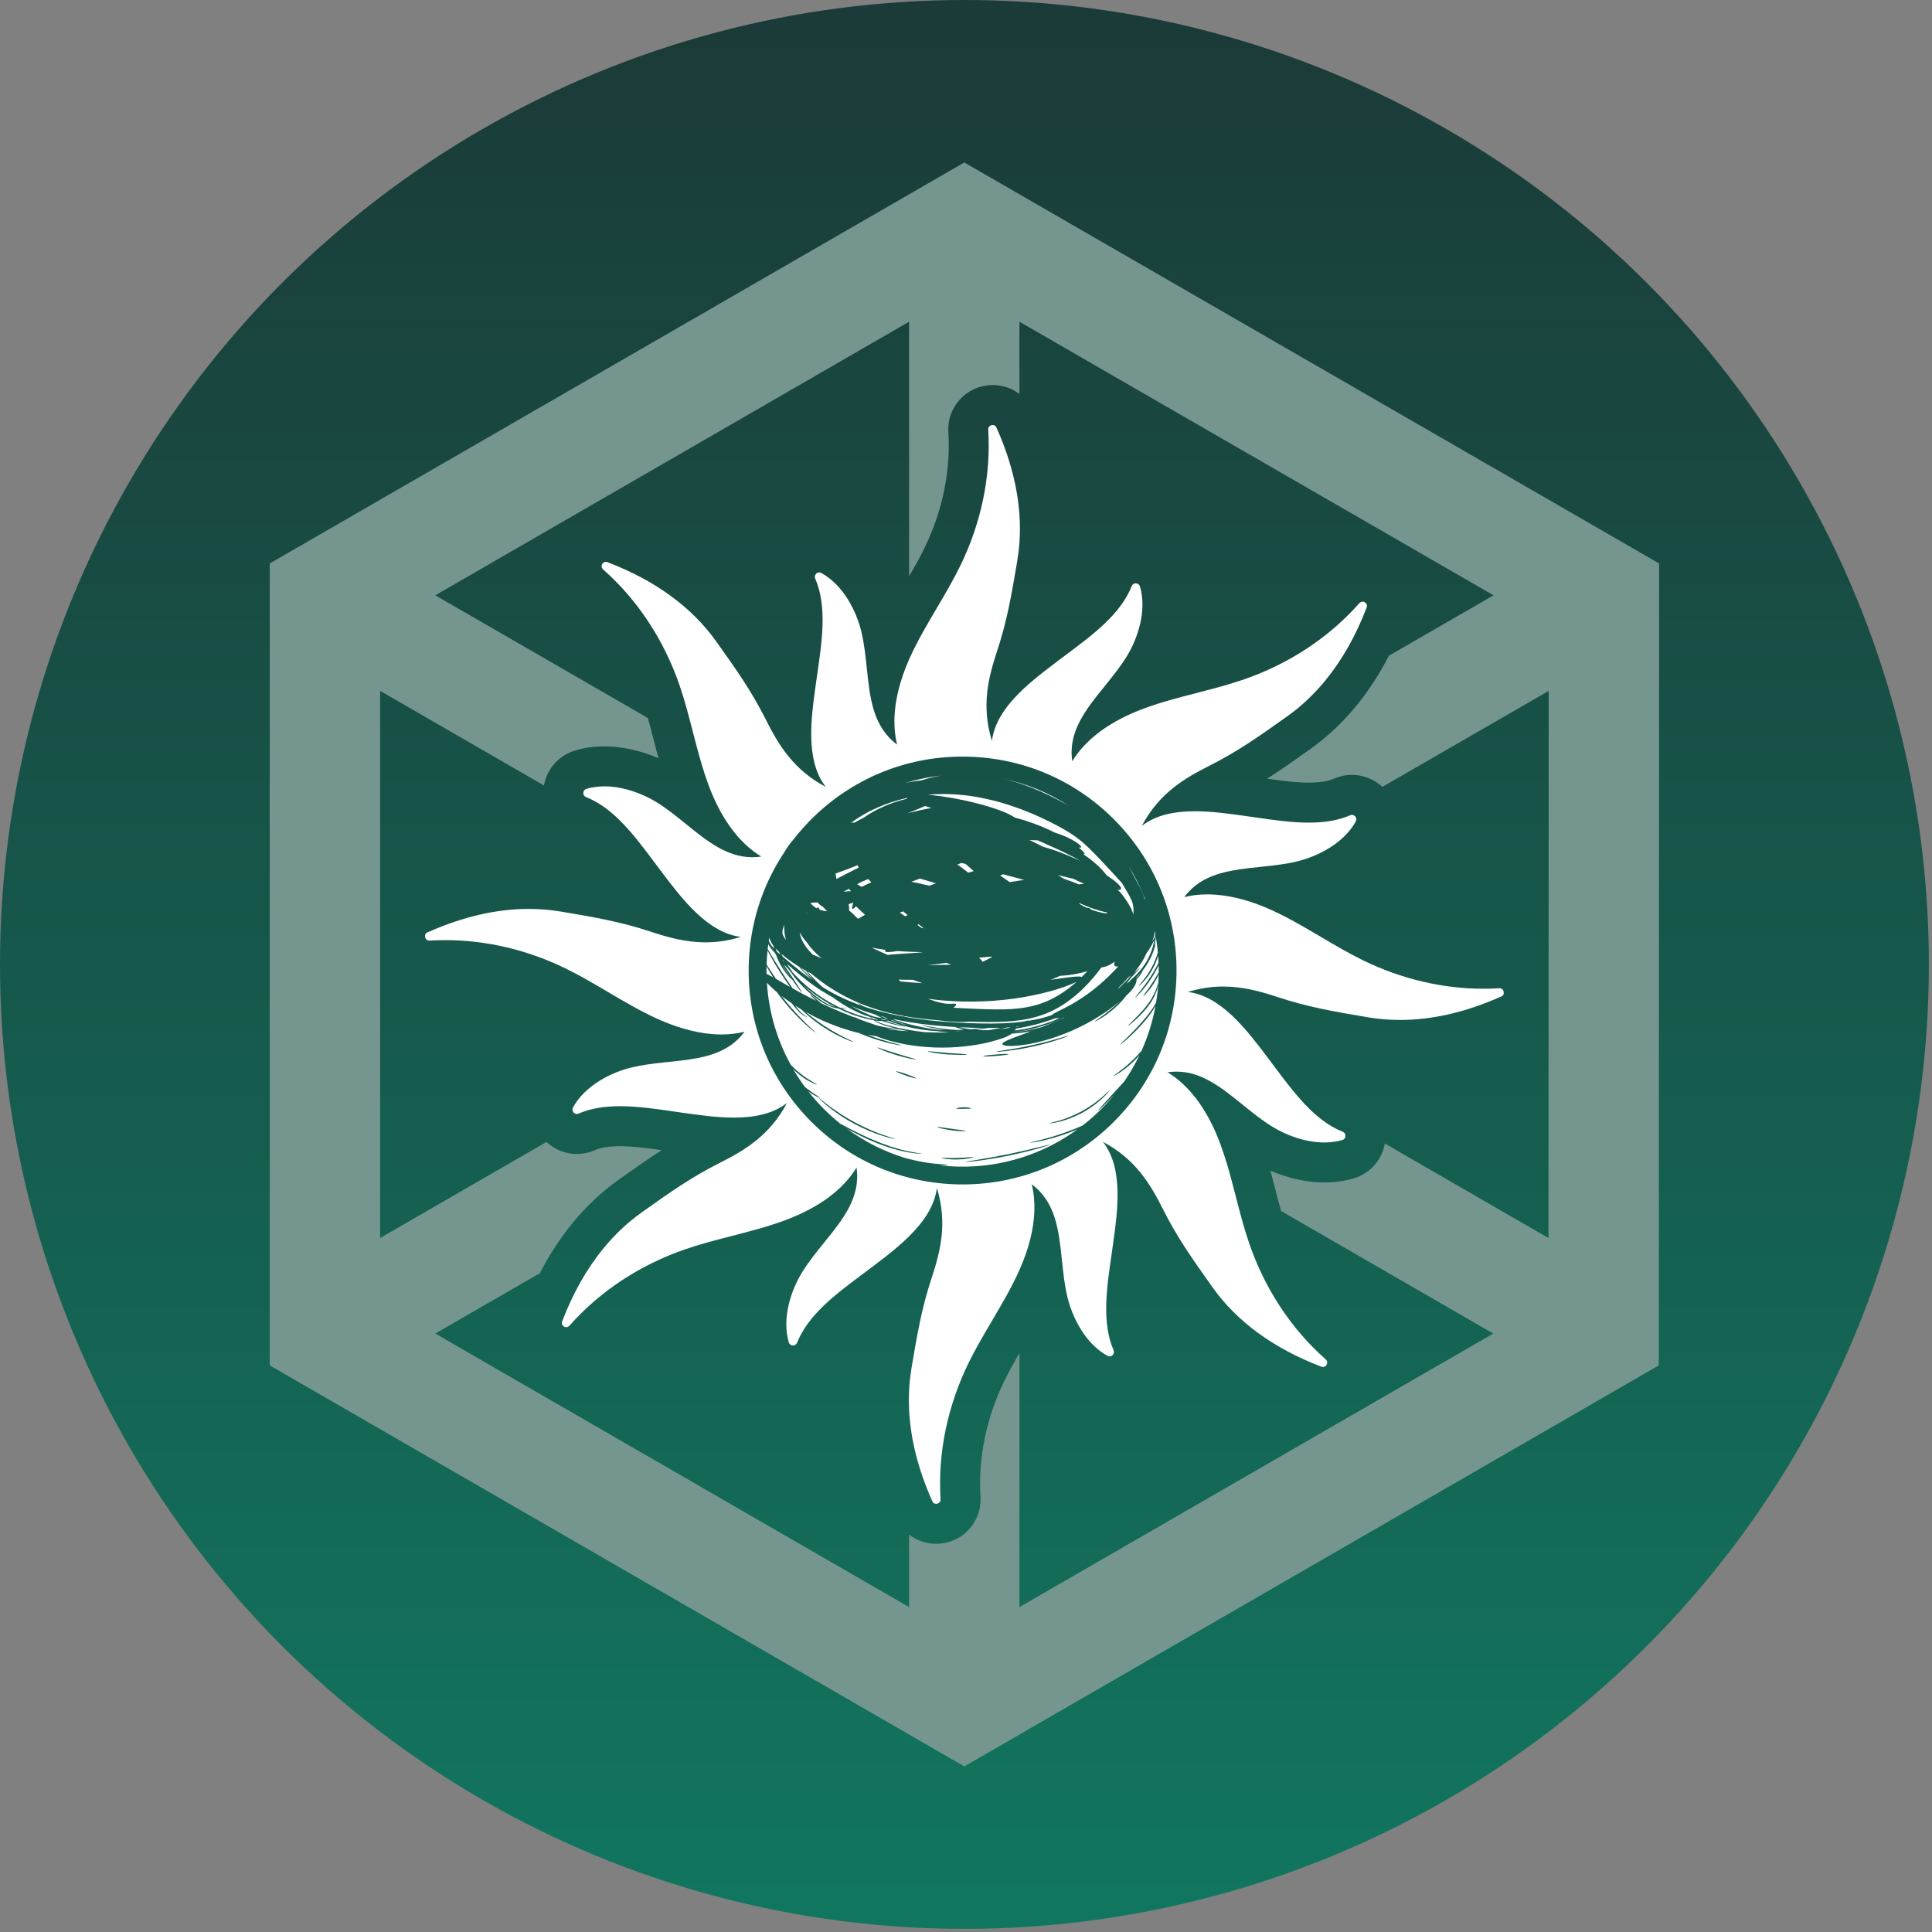 <svg viewBox="0 0 53 53" xmlns="http://www.w3.org/2000/svg" xml:space="preserve" style="fill-rule:evenodd;clip-rule:evenodd;stroke-linecap:round;stroke-linejoin:round;stroke-miterlimit:1.5">
    <rect x="0" y="0" width="53" height="53" fill="#808080" stroke="none"/>
    <circle cx="26.457" cy="26.457" r="26.457" style="fill:url(#_HavahLinear1);"/>
    <g>
        <path d="M26.453,4.457l-19.053,11l0,22l19.053,11l19.052,-11l0.009,-22l-19.061,-11Zm16.026,29.505l-4.489,-2.592c-0.034,0.194 -0.114,0.377 -0.237,0.535c-0.159,0.205 -0.375,0.351 -0.624,0.423c-0.252,0.073 -0.521,0.111 -0.799,0.111c-0.478,-0 -0.995,-0.115 -1.478,-0.324c0.04,0.151 0.079,0.302 0.117,0.451l0.001,0.002c0.056,0.217 0.113,0.438 0.174,0.654l5.82,3.361l-12.998,7.504l0,-6.969c-0.147,0.254 -0.29,0.509 -0.411,0.756c-0.496,1.017 -0.724,2.119 -0.657,3.185l0.001,0.017l0,0.023c0.01,0.303 -0.093,0.597 -0.29,0.827c-0.197,0.23 -0.471,0.377 -0.772,0.414l-0.017,0.002c-0.047,0.006 -0.096,0.009 -0.144,0.009c-0.274,-0 -0.531,-0.094 -0.737,-0.253l0,1.989l-12.998,-7.504l2.871,-1.657c0.258,-0.501 0.554,-0.957 0.885,-1.364c0.378,-0.462 0.803,-0.863 1.266,-1.192l0.049,-0.035c0.38,-0.27 0.748,-0.532 1.14,-0.783c-0.407,-0.058 -0.792,-0.108 -1.14,-0.108c-0.297,-0 -0.526,0.036 -0.702,0.112c-0.154,0.067 -0.317,0.101 -0.485,0.101c-0.191,-0 -0.383,-0.047 -0.555,-0.135c-0.102,-0.052 -0.196,-0.118 -0.278,-0.195l-4.564,2.635l-0,-15.009l4.495,2.595c0.033,-0.193 0.112,-0.375 0.233,-0.533c0.159,-0.207 0.375,-0.355 0.625,-0.428c0.253,-0.074 0.523,-0.112 0.803,-0.112c0.478,0 0.996,0.116 1.479,0.325c-0.041,-0.153 -0.079,-0.303 -0.116,-0.446l-0.002,-0.008c-0.056,-0.215 -0.112,-0.434 -0.173,-0.649l-5.831,-3.366l12.998,-7.505l0,6.984c0.15,-0.258 0.297,-0.518 0.419,-0.77c0.497,-1.017 0.725,-2.119 0.658,-3.185l-0.001,-0.016l-0.001,-0.025c-0.009,-0.303 0.095,-0.597 0.293,-0.828c0.198,-0.23 0.473,-0.377 0.774,-0.413l0.017,-0.001c0.046,-0.006 0.093,-0.009 0.14,-0.009c0.271,0 0.524,0.091 0.728,0.246l0,-1.983l13.006,7.505l-2.87,1.656c-0.257,0.501 -0.553,0.957 -0.885,1.364c-0.377,0.462 -0.803,0.863 -1.266,1.193l-0.05,0.035c-0.379,0.27 -0.747,0.532 -1.139,0.783c0.407,0.058 0.792,0.108 1.14,0.108c0.296,0 0.526,-0.036 0.702,-0.112c0.154,-0.067 0.317,-0.101 0.485,-0.101c0.189,0 0.38,0.046 0.55,0.133c0.104,0.052 0.199,0.119 0.282,0.197l4.564,-2.634l-0.006,15.009l0,-0Z" style="fill:rgb(117,150,143);fill-rule:nonzero;"/>
        <path d="M41.25,27.21c-0.007,-0.057 -0.056,-0.1 -0.113,-0.1l-0.011,0.001c-0.143,0.009 -0.287,0.013 -0.431,0.013c-1.118,0 -2.252,-0.267 -3.304,-0.78c-0.39,-0.191 -0.777,-0.419 -1.151,-0.64c-0.432,-0.255 -0.879,-0.519 -1.339,-0.73c-0.541,-0.248 -1.057,-0.391 -1.532,-0.428c-0.084,-0.007 -0.167,-0.011 -0.248,-0.011c-0.118,0 -0.233,0.007 -0.345,0.021c-0.098,0.013 -0.194,0.03 -0.288,0.053c0.375,-0.503 0.914,-0.67 1.512,-0.759c0.186,-0.028 0.378,-0.048 0.573,-0.069c0.049,-0.005 0.098,-0.01 0.148,-0.016c0.286,-0.03 0.577,-0.066 0.856,-0.133c0.563,-0.134 1.284,-0.493 1.617,-1.1l0.002,-0.004c0.023,-0.046 0.014,-0.102 -0.023,-0.138c-0.009,-0.01 -0.02,-0.017 -0.031,-0.022c-0.017,-0.009 -0.035,-0.014 -0.054,-0.014c-0.016,0 -0.033,0.004 -0.048,0.011c-0.248,0.106 -0.514,0.163 -0.793,0.188c-0.113,0.009 -0.229,0.014 -0.346,0.014c-0.475,0 -0.974,-0.073 -1.464,-0.144c-0.1,-0.014 -0.199,-0.029 -0.297,-0.042c-0.428,-0.06 -0.902,-0.126 -1.359,-0.126c-0.544,0 -1.064,0.094 -1.457,0.402c0.473,-0.899 1.175,-1.309 1.856,-1.652c0.78,-0.392 1.384,-0.822 2.084,-1.32l0.05,-0.035c0.097,-0.069 0.192,-0.142 0.285,-0.218c0.276,-0.228 0.532,-0.487 0.768,-0.775c0.451,-0.553 0.827,-1.216 1.122,-1.986c0.023,-0.049 0.008,-0.108 -0.036,-0.14l-0.007,-0.004c-0.02,-0.015 -0.043,-0.022 -0.067,-0.022c-0.03,-0 -0.061,0.012 -0.083,0.036l-0.005,0.005c-0.832,0.943 -1.932,1.668 -3.182,2.098c-0.412,0.142 -0.848,0.254 -1.269,0.363c-0.485,0.125 -0.987,0.254 -1.461,0.43c-0.926,0.344 -1.597,0.84 -1.964,1.447c-0.119,-0.813 0.371,-1.42 0.889,-2.059c0.21,-0.26 0.428,-0.529 0.604,-0.815c0.304,-0.494 0.56,-1.258 0.365,-1.921c-0.014,-0.05 -0.059,-0.085 -0.112,-0.087l-0.003,0c-0.051,0 -0.094,0.031 -0.112,0.077c-0.305,0.766 -1.063,1.333 -1.797,1.88c-0.081,0.061 -0.162,0.121 -0.241,0.181c-0.245,0.185 -0.508,0.384 -0.755,0.599c-0.099,0.086 -0.196,0.175 -0.287,0.266c-0.388,0.386 -0.693,0.822 -0.755,1.32c-0.299,-0.969 -0.093,-1.754 0.146,-2.477c0.275,-0.832 0.398,-1.567 0.542,-2.417l0.008,-0.051c0.027,-0.163 0.047,-0.326 0.059,-0.492c0.018,-0.253 0.018,-0.51 -0,-0.771c-0.054,-0.765 -0.262,-1.561 -0.626,-2.377c-0.012,-0.048 -0.055,-0.08 -0.103,-0.08c-0.004,0 -0.008,0 -0.013,0.001l-0.013,0.002c-0.059,0.007 -0.103,0.057 -0.101,0.116l0,0.008c0.078,1.255 -0.187,2.547 -0.767,3.734c-0.19,0.39 -0.418,0.777 -0.639,1.151c-0.255,0.432 -0.519,0.879 -0.73,1.339c-0.012,0.027 -0.024,0.054 -0.036,0.08c-0.125,0.284 -0.22,0.559 -0.287,0.825c-0.138,0.55 -0.153,1.059 -0.042,1.509c-0.661,-0.491 -0.743,-1.267 -0.829,-2.085c-0.035,-0.333 -0.071,-0.677 -0.149,-1.004c-0.134,-0.564 -0.493,-1.285 -1.1,-1.617l-0.004,-0.002c-0.017,-0.009 -0.035,-0.013 -0.054,-0.013c-0.031,0 -0.061,0.012 -0.084,0.035c-0.036,0.036 -0.046,0.089 -0.025,0.134c0.326,0.758 0.19,1.696 0.058,2.603c-0.014,0.099 -0.029,0.198 -0.042,0.296c-0.131,0.939 -0.291,2.093 0.275,2.816c-0.898,-0.473 -1.308,-1.175 -1.65,-1.855c-0.392,-0.78 -0.822,-1.385 -1.32,-2.085l-0.036,-0.05c-0.67,-0.942 -1.673,-1.674 -2.979,-2.174c-0.016,-0.007 -0.032,-0.011 -0.048,-0.011c-0.035,-0 -0.07,0.016 -0.091,0.046l-0.005,0.008c-0.034,0.046 -0.028,0.11 0.014,0.149l0.005,0.005c0.943,0.832 1.669,1.933 2.099,3.183c0.141,0.411 0.253,0.847 0.362,1.268l0.002,0.008c0.033,0.129 0.067,0.259 0.102,0.39c0.095,0.358 0.198,0.718 0.326,1.063c0.344,0.927 0.841,1.598 1.449,1.965c-0.084,0.012 -0.166,0.018 -0.246,0.018c-0.694,0 -1.241,-0.442 -1.815,-0.906c-0.26,-0.211 -0.529,-0.429 -0.815,-0.605c-0.374,-0.23 -0.903,-0.433 -1.426,-0.433c-0.168,0 -0.334,0.021 -0.495,0.068c-0.051,0.015 -0.085,0.06 -0.086,0.113c-0.001,0.051 0.029,0.096 0.077,0.114c0.537,0.214 0.976,0.65 1.379,1.145c0.157,0.193 0.309,0.396 0.46,0.597c0.014,0.019 0.028,0.038 0.043,0.057c0.06,0.081 0.119,0.161 0.179,0.24c0.571,0.755 1.273,1.684 2.184,1.796c-0.344,0.106 -0.665,0.149 -0.969,0.149c-0.55,-0 -1.042,-0.14 -1.508,-0.294c-0.832,-0.276 -1.567,-0.399 -2.418,-0.543l-0.05,-0.008c-0.286,-0.048 -0.578,-0.072 -0.874,-0.072c-0.884,-0 -1.811,0.214 -2.766,0.639c-0.052,0.014 -0.085,0.064 -0.078,0.117l0.001,0.013c0.007,0.057 0.056,0.1 0.113,0.1l0.011,-0c0.143,-0.009 0.287,-0.013 0.431,-0.013c1.118,-0 2.252,0.266 3.304,0.78c0.39,0.19 0.777,0.419 1.151,0.639c0.432,0.255 0.879,0.519 1.339,0.73c0.541,0.248 1.056,0.391 1.531,0.429c0.084,0.007 0.168,0.011 0.25,0.011c0.118,-0 0.232,-0.008 0.343,-0.022c0.099,-0.012 0.196,-0.03 0.29,-0.053c-0.375,0.503 -0.915,0.671 -1.514,0.76c-0.186,0.028 -0.378,0.048 -0.572,0.068c-0.049,0.006 -0.099,0.011 -0.149,0.016c-0.285,0.031 -0.576,0.067 -0.854,0.133c-0.564,0.134 -1.285,0.494 -1.618,1.101l-0.002,0.004c-0.023,0.046 -0.013,0.102 0.023,0.138c0.009,0.009 0.02,0.016 0.031,0.022c0.017,0.008 0.035,0.013 0.054,0.013c0.016,0 0.033,-0.003 0.049,-0.01c0.247,-0.107 0.513,-0.164 0.791,-0.188c0.114,-0.01 0.229,-0.015 0.347,-0.015c0.475,0 0.974,0.073 1.464,0.144c0.1,0.015 0.199,0.029 0.297,0.043c0.429,0.06 0.903,0.126 1.361,0.126c0.543,-0 1.062,-0.094 1.455,-0.401c-0.474,0.898 -1.175,1.308 -1.856,1.65c-0.78,0.392 -1.384,0.823 -2.085,1.321l-0.049,0.035c-0.097,0.069 -0.191,0.141 -0.283,0.217c-0.277,0.227 -0.533,0.486 -0.769,0.775c-0.451,0.553 -0.827,1.217 -1.122,1.987c-0.024,0.048 -0.009,0.107 0.035,0.139l0.004,0.003c0.021,0.015 0.045,0.023 0.069,0.023c0.031,-0 0.061,-0.012 0.084,-0.035l0.005,-0.005c0.832,-0.943 1.932,-1.669 3.183,-2.099c0.411,-0.141 0.847,-0.254 1.268,-0.362c0.485,-0.125 0.987,-0.254 1.461,-0.43c0.926,-0.344 1.597,-0.841 1.964,-1.448c0.119,0.814 -0.371,1.42 -0.889,2.059c-0.21,0.26 -0.428,0.529 -0.604,0.815c-0.304,0.494 -0.56,1.258 -0.365,1.921c0.014,0.051 0.06,0.086 0.113,0.087l0.002,-0c0.05,-0 0.094,-0.031 0.112,-0.077c0.305,-0.767 1.063,-1.333 1.797,-1.881c0.081,-0.06 0.162,-0.12 0.241,-0.18c0.242,-0.183 0.502,-0.379 0.747,-0.592c0.099,-0.085 0.195,-0.174 0.287,-0.265c0.392,-0.388 0.701,-0.826 0.763,-1.327c0.299,0.968 0.093,1.754 -0.146,2.477c-0.275,0.832 -0.398,1.567 -0.542,2.417l-0.008,0.051c-0.035,0.208 -0.057,0.419 -0.067,0.632c-0.007,0.16 -0.007,0.322 0,0.486c0.036,0.81 0.247,1.654 0.634,2.522c0.013,0.047 0.056,0.079 0.103,0.079c0.005,0 0.009,0 0.013,-0.001l0.014,-0.001c0.058,-0.007 0.102,-0.058 0.1,-0.117l-0,-0.007c-0.078,-1.256 0.187,-2.547 0.767,-3.735c0.19,-0.39 0.419,-0.777 0.639,-1.151c0.255,-0.432 0.519,-0.879 0.73,-1.339c0.01,-0.02 0.018,-0.041 0.027,-0.061c0.124,-0.278 0.22,-0.548 0.288,-0.81c0.146,-0.563 0.164,-1.084 0.05,-1.543c0.661,0.491 0.743,1.267 0.829,2.085c0.035,0.333 0.071,0.677 0.149,1.004c0.134,0.564 0.493,1.284 1.1,1.617l0.004,0.002c0.017,0.009 0.035,0.013 0.054,0.013c0.031,-0 0.062,-0.013 0.085,-0.036c0.035,-0.035 0.044,-0.088 0.024,-0.133c-0.326,-0.758 -0.19,-1.696 -0.058,-2.603c0.014,-0.099 0.029,-0.198 0.042,-0.297c0.131,-0.938 0.291,-2.092 -0.275,-2.815c0.899,0.473 1.309,1.175 1.651,1.855c0.392,0.78 0.823,1.385 1.321,2.085l0.035,0.05c0.67,0.943 1.673,1.674 2.979,2.175c0.016,0.007 0.032,0.01 0.048,0.01c0.035,0 0.07,-0.016 0.091,-0.046l0.005,-0.007c0.034,-0.046 0.028,-0.11 -0.014,-0.149l-0.005,-0.006c-0.943,-0.832 -1.669,-1.932 -2.099,-3.183c-0.142,-0.411 -0.254,-0.847 -0.363,-1.268l0,-0.001c-0.033,-0.129 -0.067,-0.26 -0.102,-0.39c-0.095,-0.36 -0.199,-0.723 -0.328,-1.07c-0.344,-0.926 -0.841,-1.598 -1.448,-1.965c0.084,-0.012 0.166,-0.018 0.245,-0.018c0.694,0 1.241,0.443 1.815,0.907c0.26,0.211 0.529,0.428 0.815,0.604c0.374,0.231 0.903,0.433 1.426,0.433l0,0c0.167,0 0.334,-0.02 0.494,-0.067c0.051,-0.014 0.086,-0.06 0.087,-0.112c0.001,-0.052 -0.029,-0.098 -0.077,-0.116c-0.533,-0.212 -0.97,-0.644 -1.371,-1.135c-0.158,-0.194 -0.311,-0.396 -0.462,-0.598c-0.015,-0.021 -0.031,-0.043 -0.047,-0.064c-0.06,-0.081 -0.121,-0.161 -0.181,-0.241c-0.571,-0.756 -1.273,-1.684 -2.184,-1.796c0.344,-0.107 0.665,-0.149 0.969,-0.149c0.55,-0 1.042,0.14 1.508,0.294c0.832,0.275 1.567,0.399 2.417,0.542l0.051,0.009c0.286,0.048 0.577,0.072 0.873,0.072l0.001,-0c0.884,-0 1.811,-0.214 2.766,-0.64c0.052,-0.014 0.085,-0.063 0.078,-0.116l-0.001,-0.014l-0,0Zm-10.777,3.645c-1.13,1.086 -2.616,1.667 -4.183,1.636c-1.567,-0.031 -3.029,-0.671 -4.115,-1.801c-1.086,-1.13 -1.667,-2.616 -1.636,-4.183c0.023,-1.124 0.359,-2.192 0.964,-3.108c0.055,-0.093 0.117,-0.189 0.19,-0.282c0.021,-0.026 0.042,-0.05 0.063,-0.074c0.177,-0.229 0.372,-0.446 0.584,-0.651c1.131,-1.086 2.616,-1.667 4.183,-1.635c1.568,0.031 3.029,0.67 4.115,1.801c1.086,1.13 1.667,2.615 1.636,4.183c-0.031,1.567 -0.671,3.028 -1.801,4.114l-0,0Z" style="fill:white;fill-rule:nonzero;"/>
        <path d="M25.46,27.399c0.025,0.01 0.05,0.019 0.075,0.028c0.206,0.077 0.371,0.109 0.488,0.11c0.059,0.002 0.105,-0.004 0.14,-0.004c0.034,-0.002 0.057,0.002 0.064,0.015c0.007,0.012 -0.002,0.032 -0.029,0.061c-0.011,0.011 -0.026,0.022 -0.043,0.034c0.011,0.001 0.022,0.002 0.033,0.003c0.08,0.005 0.16,0.009 0.239,0.014c0.158,0.008 0.315,0.014 0.469,0.02c0.154,0.006 0.304,0.011 0.451,0.011c0.294,0.002 0.573,-0.014 0.833,-0.063c0.13,-0.024 0.255,-0.057 0.373,-0.098c0.119,-0.041 0.232,-0.09 0.339,-0.146c0.214,-0.112 0.405,-0.248 0.574,-0.392c0.022,-0.019 0.043,-0.038 0.064,-0.057c-0.129,0.064 -0.334,0.144 -0.6,0.223c-0.245,0.072 -0.541,0.143 -0.874,0.2c-0.334,0.056 -0.704,0.097 -1.095,0.112c-0.39,0.016 -0.763,0.004 -1.099,-0.025c-0.142,-0.012 -0.274,-0.029 -0.402,-0.046Z" style="fill:white;fill-rule:nonzero;"/>
        <path d="M27.707,28.187c0.008,-0.003 0.013,-0.005 0.02,-0.007c-0.035,0.002 -0.07,0.005 -0.105,0.007l-0.024,0.006c-0.045,0.012 -0.092,0.024 -0.14,0.035c0.029,-0.003 0.057,-0.005 0.083,-0.008c0.068,-0.009 0.123,-0.02 0.166,-0.033Z" style="fill:white;fill-rule:nonzero;"/>
        <path d="M24.252,26.051c-0.112,-0.015 -0.225,-0.033 -0.34,-0.055c0.086,0.041 0.174,0.082 0.266,0.123c0.056,0.026 0.115,0.052 0.174,0.077c0.035,-0.004 0.072,-0.009 0.107,-0.012c0.137,-0.012 0.269,-0.018 0.397,-0.027l0.193,-0.013c0.064,-0.005 0.127,-0.01 0.19,-0.015c0.021,-0.002 0.041,-0.004 0.062,-0.006l-0.007,-0.004c-0.218,-0.004 -0.442,-0.012 -0.673,-0.03c-0.209,0.036 -0.333,0.04 -0.344,0.005c-0.003,-0.01 0.003,-0.023 0.018,-0.038c-0.014,-0.002 -0.028,-0.003 -0.043,-0.005Z" style="fill:white;fill-rule:nonzero;"/>
        <path d="M26.49,23.702c-0.039,-0.01 -0.078,-0.02 -0.116,-0.029c-0.036,0.014 -0.073,0.028 -0.11,0.042c0.096,0.072 0.197,0.147 0.3,0.224c0.05,-0.015 0.099,-0.028 0.148,-0.042l-0.222,-0.195Z" style="fill:white;fill-rule:nonzero;"/>
        <path d="M27.011,26.359c0.049,-0.027 0.102,-0.053 0.156,-0.08c0.016,-0.008 0.035,-0.016 0.052,-0.025c-0.009,-0.004 -0.018,-0.007 -0.028,-0.012c-0.112,0.012 -0.217,0.021 -0.316,0.029l-0.018,0.003c0.005,0.006 0.012,0.012 0.017,0.017c0.039,0.038 0.069,0.07 0.087,0.095c0.017,-0.009 0.033,-0.018 0.05,-0.027Z" style="fill:white;fill-rule:nonzero;"/>
        <path d="M24.558,28.03c0.129,0.043 0.268,0.081 0.414,0.113l-0.012,-0.003c-0.095,-0.027 -0.187,-0.052 -0.271,-0.08c-0.042,-0.014 -0.083,-0.026 -0.122,-0.04c-0.036,-0.013 -0.07,-0.026 -0.103,-0.038c-0.008,0.002 -0.017,0.003 -0.026,0.005c0.04,0.015 0.079,0.029 0.12,0.043Z" style="fill:white;fill-rule:nonzero;"/>
        <path d="M24.404,27.975c0.009,-0.001 0.017,-0.003 0.025,-0.004c-0.01,0.001 -0.019,0.002 -0.03,0.002l0.005,0.002Z" style="fill:white;fill-rule:nonzero;"/>
        <path d="M25.261,26.967c0.016,0.001 0.031,0.002 0.047,0.003c-0.091,-0.029 -0.18,-0.059 -0.267,-0.091c-0.073,-0.001 -0.147,-0.001 -0.22,-0.002c-0.058,-0.001 -0.116,-0.002 -0.173,-0.003c0.018,0.017 0.037,0.033 0.055,0.049c0.181,0.018 0.367,0.034 0.558,0.044Z" style="fill:white;fill-rule:nonzero;"/>
        <path d="M26.986,28.261c0.028,-0 0.056,0.001 0.085,0.001l0.036,-0.001c0.008,-0.001 0.016,-0.002 0.023,-0.002c0.119,-0.02 0.23,-0.041 0.332,-0.064c-0.12,0.004 -0.241,0.006 -0.363,0.006c-0.016,0.003 -0.033,0.006 -0.053,0.009c-0.07,0.012 -0.163,0.026 -0.275,0.04c0.017,0.001 0.034,0.003 0.052,0.004c0.052,0.002 0.107,0.007 0.163,0.007Z" style="fill:white;fill-rule:nonzero;"/>
        <path d="M30.26,25.007c-0.155,-0.034 -0.383,-0.111 -0.652,-0.234c-0.002,0.004 -0.004,0.007 -0.006,0.011c0.031,0.024 0.066,0.047 0.104,0.067c0.035,0.019 0.07,0.035 0.104,0.051c0.072,0.006 0.112,0.02 0.116,0.04c0,0.002 -0.001,0.005 -0.001,0.007c0.109,0.042 0.217,0.072 0.317,0.091c0.045,0.009 0.089,0.015 0.131,0.02c-0.004,-0.01 -0.009,-0.02 -0.015,-0.031l-0.098,-0.022l-0,0Z" style="fill:white;fill-rule:nonzero;"/>
        <path d="M25.205,25.357l-0.041,0.015c0.04,0.028 0.079,0.057 0.119,0.085c0.018,0.003 0.037,0.006 0.056,0.009c-0.045,-0.036 -0.089,-0.072 -0.134,-0.109Z" style="fill:white;fill-rule:nonzero;"/>
        <path d="M25.238,24.101c-0.038,0.014 -0.076,0.028 -0.115,0.042c-0.041,0.015 -0.08,0.03 -0.121,0.045c0.146,0.029 0.306,0.066 0.475,0.106l0.018,0.004c0.036,-0.013 0.07,-0.027 0.106,-0.04c0.025,-0.009 0.05,-0.017 0.074,-0.026c-0.134,-0.04 -0.26,-0.078 -0.374,-0.112c-0.022,-0.007 -0.042,-0.013 -0.063,-0.019Z" style="fill:white;fill-rule:nonzero;"/>
        <path d="M25.373,22.111c-0.021,0.009 -0.042,0.019 -0.064,0.029c-0.025,0.011 -0.051,0.023 -0.078,0.034c-0.028,0.011 -0.056,0.023 -0.085,0.036c-0.059,0.023 -0.121,0.049 -0.186,0.075c-0.021,0.008 -0.044,0.017 -0.065,0.025c0.016,-0.004 0.033,-0.009 0.05,-0.013c0.213,-0.055 0.407,-0.097 0.572,-0.125c0.014,-0.002 0.027,-0.004 0.041,-0.006c-0.018,-0.005 -0.036,-0.01 -0.053,-0.015c-0.047,-0.014 -0.091,-0.027 -0.132,-0.04Z" style="fill:white;fill-rule:nonzero;"/>
        <path d="M27.803,24.182c0.062,-0.01 0.121,-0.019 0.178,-0.027c0.04,-0.006 0.076,-0.011 0.113,-0.015c-0.183,-0.048 -0.375,-0.101 -0.574,-0.156c-0.022,0.009 -0.045,0.018 -0.068,0.027l-0.017,0.006c0.059,0.041 0.119,0.081 0.179,0.123c0.03,0.02 0.058,0.04 0.087,0.06c0.034,-0.006 0.069,-0.013 0.102,-0.018l0,-0Z" style="fill:white;fill-rule:nonzero;"/>
        <path d="M24.776,25.001c-0.031,0.011 -0.061,0.022 -0.092,0.033c0.048,0.033 0.097,0.067 0.146,0.102c0.023,-0.01 0.044,-0.021 0.068,-0.032c-0.042,-0.035 -0.082,-0.069 -0.122,-0.103Z" style="fill:white;fill-rule:nonzero;"/>
        <path d="M24.437,27.942l0.011,0c-0.011,-0.002 -0.022,-0.005 -0.033,-0.007c0.007,0.002 0.015,0.005 0.022,0.007Z" style="fill:white;fill-rule:nonzero;"/>
        <path d="M29.832,26.641c-0.031,0.009 -0.062,0.018 -0.091,0.026c-0.184,0.048 -0.351,0.076 -0.492,0.091c-0.061,0.006 -0.116,0.009 -0.166,0.011c-0.01,0.004 -0.02,0.008 -0.03,0.013c-0.035,0.015 -0.07,0.031 -0.106,0.047c-0.035,0.015 -0.072,0.029 -0.109,0.043c-0.005,0.002 -0.011,0.004 -0.016,0.007c0.015,-0.003 0.031,-0.005 0.046,-0.007c0.448,-0.064 0.744,-0.107 0.807,-0.071c0.054,-0.053 0.107,-0.107 0.157,-0.16Z" style="fill:white;fill-rule:nonzero;"/>
        <path d="M28.874,23.234c-0.099,-0.044 -0.2,-0.09 -0.305,-0.137c-0.032,-0.014 -0.066,-0.029 -0.098,-0.043c-0.01,-0.001 -0.019,-0.001 -0.029,-0.002c-0.041,-0.003 -0.083,-0.003 -0.126,-0.005l-0.064,-0.003l-0.01,0c0.087,0.043 0.175,0.086 0.264,0.131c0.034,0.018 0.068,0.035 0.102,0.053c0.004,0.001 0.007,0.001 0.01,0.002c0.252,0.067 0.587,0.189 0.945,0.353c0.026,0.012 0.051,0.024 0.076,0.036c-0.144,-0.085 -0.305,-0.169 -0.482,-0.254c-0.091,-0.043 -0.185,-0.087 -0.283,-0.131Z" style="fill:white;fill-rule:nonzero;"/>
        <path d="M25.964,26.415c-0.166,0.022 -0.336,0.042 -0.507,0.061c0.178,-0.002 0.356,-0.005 0.536,-0.01c0.034,-0 0.067,-0.002 0.101,-0.003c-0.041,-0.015 -0.081,-0.03 -0.122,-0.045l-0.008,-0.003Z" style="fill:white;fill-rule:nonzero;"/>
        <path d="M26.63,28.236l0.002,-0c0.145,-0.012 0.265,-0.025 0.358,-0.035c-0.225,-0.003 -0.453,-0.011 -0.684,-0.022c0.031,0.007 0.063,0.013 0.097,0.021c0.039,0.009 0.082,0.015 0.126,0.022c0.032,0.006 0.067,0.01 0.101,0.014Z" style="fill:white;fill-rule:nonzero;"/>
        <path d="M28.301,28.285c-0.01,0.001 -0.019,0.003 -0.029,0.005c0.003,0.001 0.005,0.002 0.007,0.003l0.022,-0.008l-0,-0Z" style="fill:white;fill-rule:nonzero;"/>
        <path d="M28.671,28.14c0.166,-0.067 0.343,-0.141 0.525,-0.224c-0.008,0.001 -0.016,0.002 -0.023,0.003c-0,0 -0.083,0.039 -0.106,0.051c-0.012,0.005 -0.024,0.011 -0.036,0.017l-0.193,0.078c-0.194,0.072 -0.411,0.138 -0.643,0.187c0.004,0.003 0.008,0.006 0.013,0.009c0.121,-0.022 0.246,-0.051 0.374,-0.086c0.03,-0.012 0.059,-0.023 0.089,-0.035l0,-0Z" style="fill:white;fill-rule:nonzero;"/>
        <path d="M27.8,28.317l0.037,-0.003c0.011,-0.001 0.022,-0.001 0.033,-0.003l0.033,-0.004l0.137,-0.017c0.053,-0.008 0.106,-0.017 0.161,-0.027c-0.004,-0.003 -0.008,-0.007 -0.01,-0.01c-0.022,0.005 -0.043,0.011 -0.065,0.015c-0.11,0.02 -0.218,0.035 -0.324,0.047l-0.002,0.002Z" style="fill:white;fill-rule:nonzero;"/>
        <path d="M27.978,28.155c-0.033,0.004 -0.066,0.009 -0.1,0.012c0.001,0.003 0.001,0.006 0.001,0.009c0.015,-0.003 0.029,-0.005 0.044,-0.008c0.019,-0.004 0.037,-0.008 0.055,-0.013Z" style="fill:white;fill-rule:nonzero;"/>
        <path d="M27.839,28.269c0.091,-0.011 0.184,-0.024 0.278,-0.042c0.256,-0.051 0.496,-0.121 0.709,-0.198c0.053,-0.021 0.104,-0.042 0.154,-0.061l0.037,-0.015c0.012,-0.005 0.024,-0.011 0.036,-0.016l0.013,-0.006c-0.023,0.002 -0.047,0.003 -0.068,0.003c-0.013,0 -0.024,-0.001 -0.036,-0.001c-0.176,0.062 -0.379,0.128 -0.608,0.186c-0.132,0.033 -0.273,0.062 -0.419,0.088l-0.004,0.001c-0.008,0.002 -0.015,0.003 -0.023,0.005c-0.014,0.002 -0.027,0.005 -0.041,0.007c-0.006,0.015 -0.016,0.032 -0.028,0.049Z" style="fill:white;fill-rule:nonzero;"/>
        <path d="M31.644,25.769c0.006,-0.01 0.011,-0.02 0.016,-0.03c0.007,-0.014 0.013,-0.026 0.02,-0.038c0.001,-0.008 0.002,-0.016 0.003,-0.023l0.003,-0.033c0.002,-0.013 0.003,-0.023 0.004,-0.032c-0.005,-0.029 -0.012,-0.057 -0.018,-0.086c0.001,0.045 -0.003,0.094 -0.015,0.146c-0.01,0.049 -0.027,0.101 -0.048,0.154l0.035,-0.058Z" style="fill:white;fill-rule:nonzero;"/>
        <path d="M31.3,26.678c-0.014,0.017 -0.028,0.035 -0.042,0.05c-0.029,0.031 -0.056,0.06 -0.083,0.086l-0.002,0.002c0.001,0.004 0.002,0.009 0.003,0.014c0.03,-0.029 0.056,-0.057 0.078,-0.084c0.019,-0.024 0.033,-0.046 0.046,-0.068Z" style="fill:white;fill-rule:nonzero;"/>
        <path d="M31.201,26.566c-0.012,0.018 -0.024,0.036 -0.036,0.055c-0.015,0.023 -0.033,0.047 -0.049,0.07c0.04,-0.038 0.073,-0.07 0.099,-0.094c0.038,-0.035 0.06,-0.054 0.062,-0.052c0.002,0.002 -0.016,0.025 -0.05,0.063c-0.035,0.039 -0.086,0.094 -0.15,0.162c-0.018,0.019 -0.04,0.042 -0.061,0.063c-0.035,0.049 -0.073,0.099 -0.112,0.148c0.048,-0.032 0.088,-0.061 0.118,-0.089l0.004,-0.003c-0.02,0.012 -0.031,0.017 -0.032,0.016c-0.002,-0.003 0.014,-0.018 0.044,-0.043l0.025,-0.021c0.009,-0.007 0.018,-0.016 0.029,-0.026c0.02,-0.018 0.044,-0.038 0.068,-0.064l0.039,-0.038c0.013,-0.014 0.026,-0.029 0.04,-0.044c0.028,-0.03 0.055,-0.064 0.084,-0.1c0.055,-0.073 0.112,-0.157 0.162,-0.25c0.049,-0.094 0.088,-0.187 0.117,-0.274c0.014,-0.044 0.028,-0.085 0.037,-0.125c0.004,-0.02 0.01,-0.039 0.013,-0.058l0.011,-0.053c0.002,-0.008 0.003,-0.015 0.004,-0.023l-0.015,0.029l-0.039,0.078c-0.013,0.028 -0.032,0.056 -0.051,0.088l-0.029,0.048l-0.015,0.025l-0.018,0.024c-0.014,0.022 -0.03,0.044 -0.046,0.067c-0.052,0.114 -0.111,0.22 -0.171,0.311c-0.029,0.039 -0.055,0.076 -0.082,0.11Z" style="fill:white;fill-rule:nonzero;"/>
        <path d="M22.106,27.081c-0.028,-0.025 -0.055,-0.049 -0.082,-0.074c0.119,0.123 0.241,0.232 0.36,0.325c0.144,0.114 0.284,0.203 0.412,0.255c0.039,0.016 0.075,0.027 0.111,0.037c-0.059,-0.03 -0.117,-0.062 -0.175,-0.096c-0.237,-0.137 -0.448,-0.291 -0.626,-0.447Z" style="fill:white;fill-rule:nonzero;"/>
        <path d="M24.157,27.96c0.021,0.008 0.044,0.017 0.065,0.024c0.021,0 0.042,0.001 0.061,0.001c0.015,-0.001 0.028,-0.002 0.041,-0.003c-0.008,-0.003 -0.015,-0.007 -0.023,-0.01c-0.047,-0.002 -0.094,-0.005 -0.145,-0.012l0.001,-0Z" style="fill:white;fill-rule:nonzero;"/>
        <path d="M23.998,27.827c-0.079,-0.023 -0.157,-0.047 -0.233,-0.072c-0.145,-0.048 -0.284,-0.102 -0.42,-0.158c0.165,0.089 0.326,0.166 0.478,0.233c0.041,0.016 0.081,0.033 0.12,0.049c0.093,0.025 0.183,0.043 0.267,0.053c-0.036,-0.016 -0.071,-0.032 -0.105,-0.049c-0.037,-0.02 -0.073,-0.037 -0.107,-0.056l-0,-0Z" style="fill:white;fill-rule:nonzero;"/>
        <path d="M24.265,27.905c-0.013,-0.006 -0.025,-0.011 -0.037,-0.016c-0.026,-0.006 -0.052,-0.013 -0.077,-0.02c0.033,0.015 0.066,0.03 0.101,0.046c0.021,0.009 0.045,0.018 0.067,0.027c0.013,0.001 0.027,0.001 0.04,0.001c-0.033,-0.013 -0.065,-0.026 -0.094,-0.038Z" style="fill:white;fill-rule:nonzero;"/>
        <path d="M24.046,27.97c0.019,0.003 0.036,0.004 0.053,0.005l-0.012,-0.004c-0.049,-0.016 -0.1,-0.035 -0.152,-0.056c-0.017,-0.004 -0.033,-0.008 -0.05,-0.013c0.016,0.015 0.036,0.032 0.062,0.051c0.034,0.006 0.068,0.013 0.099,0.017Z" style="fill:white;fill-rule:nonzero;"/>
        <path d="M23.168,27.659c-0.015,0.003 -0.033,0.007 -0.052,0.008c-0.008,0 -0.017,0 -0.025,0.001c0.121,0.055 0.239,0.104 0.354,0.144c0.169,0.06 0.328,0.106 0.472,0.135c-0.021,-0.018 -0.039,-0.035 -0.051,-0.05c-0.004,-0.001 -0.008,-0.002 -0.012,-0.003c-0.195,-0.057 -0.4,-0.153 -0.603,-0.268c-0.148,-0.085 -0.285,-0.176 -0.409,-0.269c-0.026,-0.014 -0.054,-0.028 -0.08,-0.043c-0.074,-0.043 -0.146,-0.088 -0.217,-0.131c-0.071,-0.043 -0.138,-0.089 -0.203,-0.135c-0.13,-0.092 -0.251,-0.185 -0.364,-0.277c-0.143,-0.115 -0.272,-0.227 -0.393,-0.332l0.005,0.007c0.03,0.048 0.063,0.097 0.097,0.147c0.014,0.012 0.022,0.019 0.02,0.021c-0,0.001 -0.002,0 -0.006,-0.001c0.017,0.024 0.034,0.048 0.051,0.072c0.107,0.115 0.232,0.241 0.38,0.367c0.178,0.153 0.387,0.305 0.622,0.44c0.1,0.058 0.2,0.11 0.3,0.157c0.022,0.002 0.042,0.002 0.061,0.002c0.019,-0 0.036,-0.003 0.051,-0.004c0.015,-0.001 0.027,-0.003 0.037,-0.005c0.021,-0.003 0.031,-0.004 0.032,-0.003c0,0.002 -0.01,0.005 -0.03,0.011c-0.01,0.004 -0.022,0.007 -0.037,0.009l-0,0Z" style="fill:white;fill-rule:nonzero;"/>
        <path d="M26.378,28.23c-0.046,-0.012 -0.083,-0.022 -0.107,-0.029c-0.024,-0.007 -0.037,-0.012 -0.036,-0.013c-0,-0.001 0.01,0 0.026,0.003c-0.021,-0.006 -0.042,-0.012 -0.061,-0.018c-0.433,-0.024 -0.856,-0.067 -1.261,-0.134c-0.137,-0.023 -0.272,-0.049 -0.404,-0.078l-0.001,0c-0.006,0.003 -0.014,0.005 -0.022,0.007l0.064,0.022c0.039,0.013 0.08,0.024 0.122,0.037c0.084,0.027 0.175,0.051 0.271,0.077c0.192,0.048 0.405,0.093 0.631,0.128c0.038,0.006 0.075,0.01 0.112,0.015c0.079,0.005 0.156,0.008 0.231,0.01c-0.012,-0.002 -0.025,-0.003 -0.036,-0.005c-0.05,-0.007 -0.098,-0.014 -0.144,-0.021l-0.033,-0.005l-0.094,-0.018c-0.079,-0.015 -0.148,-0.027 -0.203,-0.041c-0.055,-0.014 -0.098,-0.024 -0.127,-0.032c-0.029,-0.007 -0.044,-0.012 -0.043,-0.013c-0,-0.002 0.016,0 0.045,0.005c0.03,0.005 0.073,0.013 0.129,0.024c0.055,0.011 0.124,0.021 0.203,0.034l0.062,0.01l0.032,0.006l0.033,0.004l0.144,0.018c0.104,0.013 0.219,0.025 0.343,0.033c0.067,-0.002 0.133,-0.004 0.195,-0.008l-0.071,-0.018Z" style="fill:white;fill-rule:nonzero;"/>
        <path d="M26.241,28.295c0.055,0.002 0.107,0.004 0.158,0.005c-0.046,-0.002 -0.092,-0.006 -0.136,-0.009c-0.017,0.001 -0.034,0.002 -0.052,0.002c0.01,0.001 0.021,0.002 0.03,0.002Z" style="fill:white;fill-rule:nonzero;"/>
        <path d="M24.148,28.061c0.076,0.029 0.164,0.057 0.264,0.081c0.199,0.051 0.439,0.102 0.707,0.142c0.083,0.012 0.17,0.022 0.257,0.031c0.152,0.006 0.309,0.01 0.471,0.01c0.071,0 0.142,-0.001 0.212,-0.002c-0.117,-0.008 -0.238,-0.02 -0.362,-0.036c-0.137,-0.009 -0.277,-0.022 -0.422,-0.044c-0.264,-0.04 -0.511,-0.101 -0.73,-0.177c-0.062,-0.021 -0.121,-0.043 -0.178,-0.066c-0.023,0.003 -0.046,0.006 -0.072,0.007l0.049,0.016c0.075,0.026 0.144,0.044 0.204,0.061c0.031,0.009 0.059,0.018 0.085,0.025l0.071,0.017c0.086,0.022 0.133,0.036 0.133,0.038c-0.001,0.003 -0.049,-0.005 -0.136,-0.022l-0.073,-0.014c-0.026,-0.006 -0.055,-0.014 -0.086,-0.021c-0.061,-0.016 -0.131,-0.032 -0.207,-0.056l-0.119,-0.036c-0.006,-0.002 -0.013,-0.004 -0.018,-0.006c-0.049,-0.001 -0.1,-0.003 -0.155,-0.01c-0.011,-0.001 -0.022,-0.003 -0.033,-0.005c0.011,0.007 0.023,0.013 0.035,0.02c0.031,0.016 0.065,0.032 0.103,0.047Z" style="fill:white;fill-rule:nonzero;"/>
        <path d="M30.478,26.448c-0.035,0.02 -0.071,0.037 -0.105,0.051c-0.057,0.023 -0.11,0.035 -0.16,0.042c-0.039,0.052 -0.079,0.104 -0.121,0.158c-0.13,0.161 -0.278,0.327 -0.452,0.49c-0.174,0.162 -0.375,0.319 -0.609,0.452c-0.116,0.066 -0.241,0.126 -0.373,0.177c-0.133,0.051 -0.272,0.092 -0.415,0.123c-0.286,0.063 -0.587,0.087 -0.894,0.094c-0.153,0.003 -0.308,0.002 -0.463,-0.001c-0.105,-0.001 -0.213,-0.004 -0.32,-0.007c-0.008,0.001 -0.017,0.001 -0.03,0.002c-0.031,0.002 -0.076,0.006 -0.135,0.006c-0.118,0.002 -0.289,-0.002 -0.499,-0.025c-0.056,-0.006 -0.115,-0.014 -0.177,-0.023c-0.019,-0.001 -0.038,-0.002 -0.057,-0.004l-0.127,-0.011c-0.042,-0.004 -0.085,-0.008 -0.127,-0.013c-0.043,-0.004 -0.086,-0.009 -0.129,-0.014l-0.13,-0.017c-0.086,-0.01 -0.173,-0.025 -0.26,-0.039c-0.024,-0.004 -0.048,-0.008 -0.072,-0.012c-0.008,0.004 -0.016,0.008 -0.027,0.013c0.457,0.082 0.939,0.134 1.436,0.161c0.439,0.023 0.87,0.037 1.282,0.021c0.2,-0.008 0.395,-0.025 0.586,-0.051c0.034,-0.011 0.064,-0.02 0.085,-0.026c0.029,-0.009 0.045,-0.013 0.045,-0.012c0.001,0.002 -0.014,0.008 -0.042,0.019c-0.006,0.003 -0.015,0.006 -0.022,0.009c0.179,-0.027 0.353,-0.062 0.519,-0.109c0.057,-0.016 0.11,-0.036 0.165,-0.054c0.002,-0.003 0.004,-0.005 0.007,-0.008c0.023,-0.018 0.058,-0.038 0.102,-0.062c0.09,-0.047 0.218,-0.108 0.37,-0.19c0.152,-0.082 0.326,-0.188 0.51,-0.321c0.184,-0.132 0.375,-0.292 0.565,-0.475c0.097,-0.094 0.189,-0.189 0.277,-0.283c-0.048,0.01 -0.083,0.005 -0.102,-0.016c-0.02,-0.023 -0.018,-0.063 -0,-0.113c-0.034,0.025 -0.067,0.048 -0.101,0.068Z" style="fill:white;fill-rule:nonzero;"/>
        <path d="M29.436,24.104c-0.096,-0.02 -0.209,-0.047 -0.336,-0.079c-0.024,-0.006 -0.05,-0.013 -0.075,-0.02c0.048,0.032 0.097,0.064 0.143,0.095c0.184,0.065 0.329,0.118 0.422,0.161c0.039,-0.007 0.078,-0.01 0.117,-0.01l0,-0c0.008,-0.003 0.017,-0.005 0.025,-0.008c-0.062,-0.027 -0.125,-0.056 -0.19,-0.088c-0.035,-0.016 -0.07,-0.034 -0.106,-0.051Z" style="fill:white;fill-rule:nonzero;"/>
        <path d="M21.308,26.101c0.031,0.03 0.065,0.06 0.1,0.09c-0.013,-0.027 -0.026,-0.054 -0.038,-0.08c-0.016,-0.015 -0.032,-0.03 -0.049,-0.047c-0.014,-0.014 -0.029,-0.031 -0.044,-0.047c0.002,0.006 0.004,0.013 0.006,0.02c0.008,0.021 0.016,0.043 0.025,0.064Z" style="fill:white;fill-rule:nonzero;"/>
        <path d="M21.483,26.515c0.022,0.037 0.043,0.073 0.065,0.105c0.011,0.016 0.02,0.031 0.031,0.046c0.01,0.015 0.021,0.029 0.03,0.042c0.028,0.038 0.053,0.069 0.074,0.095c-0.024,-0.035 -0.049,-0.072 -0.075,-0.109c-0.056,-0.084 -0.108,-0.163 -0.155,-0.234c0.01,0.018 0.02,0.038 0.03,0.055Z" style="fill:white;fill-rule:nonzero;"/>
        <path d="M21.437,26.33l0.016,0.023l0.006,0.006l-0.024,-0.033c-0.007,-0.011 -0.027,-0.043 -0.027,-0.043l-0.003,-0.002c0.011,0.016 0.021,0.034 0.032,0.049Z" style="fill:white;fill-rule:nonzero;"/>
        <path d="M21.497,26.361c-0.013,-0.011 -0.024,-0.021 -0.037,-0.032l0.017,0.022l0.056,0.074c-0.012,-0.022 -0.025,-0.043 -0.036,-0.064Z" style="fill:white;fill-rule:nonzero;"/>
        <path d="M21.957,25.668c0.04,0.149 0.13,0.289 0.243,0.419c0.031,0.035 0.063,0.069 0.097,0.103c0.033,0.012 0.068,0.025 0.106,0.04c0.042,0.018 0.088,0.038 0.136,0.06c-0.101,-0.089 -0.191,-0.175 -0.262,-0.255c-0.058,-0.064 -0.104,-0.124 -0.138,-0.177c-0.025,-0.027 -0.048,-0.054 -0.07,-0.081c-0.054,-0.069 -0.098,-0.137 -0.132,-0.2l0.006,0.034c0.004,0.02 0.01,0.038 0.014,0.057Z" style="fill:white;fill-rule:nonzero;"/>
        <path d="M21.507,25.709c0.015,0.025 0.034,0.05 0.054,0.075l-0.001,-0.004c-0.007,-0.029 -0.016,-0.057 -0.021,-0.086l-0.015,-0.086c-0.006,-0.057 -0.012,-0.115 -0.011,-0.171c0,-0.024 0.003,-0.048 0.004,-0.071l-0.006,0.015c-0.02,0.05 -0.034,0.095 -0.042,0.133c-0.003,0.02 -0.005,0.037 -0.006,0.053c0,0.015 0.001,0.029 0.004,0.045c0.006,0.03 0.02,0.063 0.04,0.097Z" style="fill:white;fill-rule:nonzero;"/>
        <path d="M22.033,26.702c0.076,0.059 0.157,0.119 0.239,0.178c-0.023,-0.022 -0.047,-0.045 -0.069,-0.066c-0.059,-0.054 -0.108,-0.107 -0.152,-0.152c-0.021,-0.023 -0.042,-0.044 -0.06,-0.064c-0.018,-0.02 -0.034,-0.039 -0.049,-0.056c-0.006,-0.007 -0.01,-0.012 -0.015,-0.018c-0.114,-0.07 -0.231,-0.15 -0.349,-0.242l-0.064,-0.049c-0.02,-0.017 -0.041,-0.035 -0.062,-0.052c-0.006,-0.005 -0.013,-0.011 -0.019,-0.016c0.013,0.027 0.028,0.054 0.043,0.082c0.165,0.138 0.349,0.293 0.557,0.455Z" style="fill:white;fill-rule:nonzero;"/>
        <path d="M30.672,27.122c0.008,-0.005 0.014,-0.008 0.021,-0.013c0.093,-0.093 0.179,-0.179 0.256,-0.255c0.025,-0.033 0.049,-0.066 0.073,-0.098c-0.007,0.005 -0.014,0.012 -0.02,0.017c-0.013,0.012 -0.025,0.022 -0.037,0.032l-0.012,0.009c-0.079,0.091 -0.164,0.182 -0.257,0.271c-0.006,0.011 -0.013,0.021 -0.021,0.032l-0.005,0.006l0.002,-0.001Z" style="fill:white;fill-rule:nonzero;"/>
        <path d="M21.038,26.529c-0.004,-0.006 -0.007,-0.012 -0.011,-0.019l-0,0.007c-0.002,0.067 -0,0.132 0.001,0.198c0.051,0.024 0.111,0.055 0.182,0.095c-0.067,-0.104 -0.125,-0.2 -0.172,-0.281Z" style="fill:white;fill-rule:nonzero;"/>
        <path d="M22.137,25.063c-0.01,-0.012 -0.02,-0.024 -0.03,-0.036c0.008,0.012 0.014,0.024 0.022,0.036l0.008,0Z" style="fill:white;fill-rule:nonzero;"/>
        <path d="M21.456,26.682c0.106,0.164 0.205,0.312 0.287,0.431c0.083,0.046 0.168,0.095 0.261,0.143c0.121,0.065 0.249,0.131 0.384,0.197c-0.103,-0.093 -0.169,-0.164 -0.163,-0.171c0.008,-0.008 0.141,0.103 0.304,0.241c0.062,0.029 0.124,0.058 0.188,0.087c0.25,0.114 0.492,0.213 0.716,0.298c-0.004,-0.004 -0.007,-0.006 -0.006,-0.007c0.003,-0.006 0.065,0.025 0.169,0.068c0.008,0.003 0.016,0.006 0.025,0.009c0.054,0.02 0.108,0.04 0.159,0.058c0.084,0.029 0.162,0.057 0.237,0.082l0.004,0.001c0.336,0.096 0.622,0.108 0.621,0.122c0,0.005 -0.072,0.008 -0.187,-0.001c-0.035,-0.003 -0.075,-0.007 -0.117,-0.013c0.027,0.008 0.052,0.014 0.075,0.019l0.057,0.006c0.024,0.002 0.049,0.004 0.074,0.006c0.051,0.004 0.104,0.009 0.158,0.015c0.072,0.005 0.147,0.011 0.223,0.017c-0.194,-0.036 -0.37,-0.078 -0.521,-0.12c-0.1,-0.026 -0.189,-0.056 -0.265,-0.088c-0.038,-0.016 -0.073,-0.034 -0.104,-0.051c-0.025,-0.015 -0.048,-0.029 -0.068,-0.044c-0.068,-0.011 -0.138,-0.024 -0.212,-0.043c-0.051,-0.014 -0.104,-0.028 -0.158,-0.043c-0.054,-0.015 -0.108,-0.035 -0.165,-0.053c-0.142,-0.049 -0.291,-0.111 -0.441,-0.184c-0.061,-0.007 -0.13,-0.022 -0.204,-0.051c-0.133,-0.049 -0.279,-0.138 -0.426,-0.251c-0.148,-0.113 -0.301,-0.25 -0.444,-0.41c-0.092,-0.103 -0.174,-0.209 -0.246,-0.314l-0.005,-0.005c-0.024,-0.031 -0.047,-0.059 -0.07,-0.088c-0.015,-0.011 -0.031,-0.024 -0.047,-0.039c-0.017,-0.014 -0.034,-0.03 -0.051,-0.048c0.045,0.065 0.094,0.137 0.145,0.212c0.101,0.15 0.191,0.287 0.254,0.388c0.063,0.1 0.1,0.164 0.095,0.167c-0.004,0.004 -0.05,-0.054 -0.119,-0.151c-0.04,-0.055 -0.088,-0.123 -0.14,-0.199c-0.018,-0.012 -0.074,-0.063 -0.147,-0.15c-0.01,-0.013 -0.021,-0.026 -0.033,-0.04c-0.011,-0.015 -0.022,-0.03 -0.033,-0.046c-0.024,-0.032 -0.046,-0.068 -0.07,-0.105c-0.046,-0.076 -0.091,-0.163 -0.13,-0.257c-0.009,-0.022 -0.015,-0.044 -0.023,-0.065c-0.02,-0.034 -0.033,-0.057 -0.036,-0.067c-0.038,-0.039 -0.073,-0.077 -0.103,-0.117c-0.032,-0.042 -0.059,-0.084 -0.082,-0.126c-0.006,0.045 -0.011,0.09 -0.016,0.135c0.02,0.034 0.045,0.076 0.075,0.125c0.08,0.134 0.193,0.319 0.321,0.52Z" style="fill:white;fill-rule:nonzero;"/>
        <path d="M21.285,26.852c0.047,0.026 0.095,0.054 0.148,0.085l0.062,0.036c0.021,0.012 0.043,0.024 0.065,0.037c0.037,0.021 0.076,0.043 0.114,0.065c-0.076,-0.106 -0.163,-0.232 -0.252,-0.371c-0.129,-0.201 -0.238,-0.389 -0.312,-0.528c-0.021,-0.038 -0.039,-0.072 -0.054,-0.101c-0.013,0.127 -0.022,0.256 -0.026,0.386l0.034,0.053c0.06,0.094 0.136,0.211 0.221,0.338Z" style="fill:white;fill-rule:nonzero;"/>
        <path d="M21.236,26.026c-0.011,-0.031 -0.019,-0.062 -0.026,-0.093c-0.006,-0.008 -0.011,-0.014 -0.017,-0.021c-0.036,-0.055 -0.069,-0.118 -0.09,-0.19c-0.005,0.029 -0.008,0.059 -0.013,0.088c0.027,0.06 0.065,0.121 0.115,0.181c0.009,0.012 0.02,0.024 0.031,0.035Z" style="fill:white;fill-rule:nonzero;"/>
        <path d="M22.263,24.808c0.007,0.008 0.015,0.015 0.023,0.022c0.032,0.03 0.069,0.059 0.111,0.083c0.006,0.003 0.013,0.006 0.019,0.009c0.001,-0.002 0.001,-0.006 0.001,-0.008c0.003,-0.019 0.008,-0.029 0.015,-0.03c0.007,-0.002 0.016,0.006 0.026,0.021c0.006,0.007 0.011,0.017 0.018,0.028c0.003,0.006 0.007,0.014 0.01,0.021c0.063,0.024 0.132,0.04 0.203,0.042c-0.04,-0.039 -0.077,-0.079 -0.111,-0.119c-0.005,-0.002 -0.009,-0.004 -0.014,-0.007c-0.01,-0.006 -0.02,-0.013 -0.031,-0.02c-0.021,-0.014 -0.04,-0.031 -0.061,-0.048c-0.015,-0.014 -0.031,-0.03 -0.046,-0.046c-0.023,-0 -0.047,-0.001 -0.07,0.001c-0.04,0.002 -0.078,0.007 -0.117,0.013l-0.008,0.001c0.003,0.005 0.006,0.009 0.01,0.013l0.022,0.024Z" style="fill:white;fill-rule:nonzero;"/>
        <path d="M29.993,23.385c-0.104,-0.106 -0.215,-0.212 -0.336,-0.313c-0.06,-0.05 -0.124,-0.098 -0.19,-0.145c-0.066,-0.046 -0.136,-0.091 -0.209,-0.135c-0.074,-0.043 -0.15,-0.086 -0.229,-0.129c-0.04,-0.021 -0.08,-0.041 -0.121,-0.062c-0.041,-0.021 -0.081,-0.043 -0.123,-0.063c-0.084,-0.04 -0.168,-0.083 -0.255,-0.121c-0.043,-0.02 -0.086,-0.041 -0.131,-0.06l-0.134,-0.057c-0.36,-0.149 -0.748,-0.281 -1.159,-0.374c-0.051,-0.013 -0.103,-0.023 -0.155,-0.033c-0.052,-0.01 -0.104,-0.022 -0.157,-0.03c-0.052,-0.008 -0.105,-0.017 -0.158,-0.025c-0.054,-0.007 -0.107,-0.014 -0.161,-0.021c-0.215,-0.024 -0.434,-0.036 -0.656,-0.035c-0.123,0.002 -0.246,0.01 -0.368,0.021c0.039,0.003 0.079,0.006 0.12,0.01c0.081,0.009 0.167,0.019 0.257,0.032c0.181,0.025 0.379,0.06 0.585,0.103c0.625,0.131 1.145,0.308 1.349,0.434l0.077,0.047c0.366,0.094 0.686,0.217 0.953,0.341c0.05,0.024 0.098,0.048 0.145,0.071c0.215,0.067 0.385,0.145 0.504,0.214c0.02,0.012 0.038,0.022 0.055,0.033l0.025,0.015l0.022,0.016c0.029,0.02 0.052,0.039 0.07,0.055c0.036,0.032 0.052,0.055 0.045,0.067c-0.005,0.012 -0.029,0.014 -0.066,0.01c0.115,0.093 0.17,0.157 0.157,0.177c-0.004,0.006 -0.015,0.009 -0.03,0.007c0.011,0.008 0.023,0.015 0.034,0.023c0.147,0.101 0.274,0.203 0.381,0.305c0.092,0.087 0.168,0.173 0.229,0.254c0.029,0.018 0.056,0.036 0.082,0.054c0.214,0.147 0.332,0.266 0.306,0.317c-0.01,0.019 -0.04,0.027 -0.087,0.026c0.034,0.03 0.064,0.062 0.092,0.094c0.058,0.067 0.105,0.136 0.146,0.2c0.021,0.033 0.04,0.063 0.061,0.096c0.02,0.033 0.04,0.068 0.06,0.107c0.019,0.038 0.037,0.079 0.051,0.125c0.006,0.016 0.01,0.034 0.014,0.052c0.01,-0.073 0.011,-0.146 0.001,-0.218c-0.001,-0.014 -0.005,-0.028 -0.008,-0.041l-0.008,-0.041c-0.008,-0.027 -0.017,-0.055 -0.029,-0.083c-0.022,-0.055 -0.052,-0.113 -0.086,-0.174c-0.034,-0.06 -0.074,-0.126 -0.113,-0.192c-0.021,-0.036 -0.043,-0.074 -0.065,-0.111c-0.069,-0.079 -0.146,-0.164 -0.23,-0.254c-0.082,-0.087 -0.169,-0.181 -0.262,-0.28c-0.093,-0.099 -0.191,-0.204 -0.295,-0.309l-0,-0Z" style="fill:white;fill-rule:nonzero;"/>
        <path d="M31.672,25.927c-0.001,0.005 -0.002,0.009 -0.003,0.014c0.017,-0.045 0.026,-0.07 0.03,-0.069c0.005,0.001 -0.008,0.078 -0.049,0.199l-0.017,0.047c-0.006,0.016 -0.013,0.032 -0.02,0.05c-0.013,0.035 -0.031,0.07 -0.049,0.109c-0.037,0.075 -0.082,0.155 -0.136,0.236c-0.028,0.041 -0.057,0.08 -0.086,0.117c-0.002,0.006 -0.003,0.01 -0.005,0.016c-0.012,0.033 -0.033,0.073 -0.063,0.115c-0.025,0.033 -0.057,0.069 -0.093,0.105c0,0.031 -0.006,0.069 -0.022,0.112c-0.022,0.06 -0.064,0.125 -0.119,0.189c-0.027,0.031 -0.057,0.063 -0.089,0.094c-0.019,0.018 -0.041,0.038 -0.061,0.057c-0.011,0.018 -0.044,0.062 -0.096,0.122c-0.068,0.077 -0.168,0.177 -0.289,0.277c-0.12,0.1 -0.238,0.18 -0.326,0.232c-0.088,0.053 -0.146,0.079 -0.148,0.074c-0.007,-0.01 0.21,-0.14 0.448,-0.338c0.097,-0.08 0.181,-0.158 0.249,-0.222c-0.039,0.032 -0.08,0.065 -0.122,0.099c-0.045,0.035 -0.093,0.07 -0.142,0.107c-0.025,0.018 -0.049,0.037 -0.075,0.054c-0.026,0.018 -0.052,0.036 -0.079,0.054c-0.214,0.144 -0.459,0.288 -0.728,0.417c-0.269,0.129 -0.535,0.23 -0.781,0.306c-0.123,0.039 -0.242,0.068 -0.353,0.096c-0.056,0.012 -0.11,0.023 -0.162,0.034c-0.026,0.005 -0.052,0.011 -0.077,0.015l-0.074,0.011c-0.048,0.008 -0.094,0.014 -0.137,0.02c-0.044,0.005 -0.085,0.008 -0.124,0.011c-0.039,0.003 -0.075,0.005 -0.108,0.006c-0.033,0.002 -0.064,0.001 -0.091,-0c-0.111,-0.005 -0.173,-0.021 -0.178,-0.049c-0.01,-0.058 0.213,-0.143 0.565,-0.271l0.068,-0.025c0.023,-0.008 0.046,-0.017 0.07,-0.026c0.019,-0.007 0.039,-0.015 0.059,-0.022c-0.004,-0.002 -0.008,-0.003 -0.012,-0.005c-0.068,0.013 -0.136,0.024 -0.201,0.033l-0.139,0.016l-0.034,0.003c-0.011,0.001 -0.022,0.002 -0.033,0.003l-0.065,0.003c-0.006,0.001 -0.011,0.001 -0.017,0.001c-0.042,0.033 -0.094,0.062 -0.152,0.088c-0.038,0.017 -0.079,0.032 -0.122,0.046c-0.041,0.014 -0.085,0.028 -0.132,0.042c-0.093,0.03 -0.197,0.054 -0.308,0.081c-0.056,0.013 -0.114,0.024 -0.174,0.035c-0.03,0.006 -0.061,0.012 -0.092,0.017c-0.031,0.005 -0.062,0.009 -0.094,0.014c-0.255,0.038 -0.539,0.062 -0.837,0.062c-0.298,0 -0.581,-0.023 -0.836,-0.061c-0.128,-0.017 -0.248,-0.043 -0.36,-0.066c-0.056,-0.013 -0.11,-0.026 -0.161,-0.039c-0.026,-0.007 -0.051,-0.013 -0.076,-0.02c-0.024,-0.007 -0.048,-0.014 -0.071,-0.021c-0.047,-0.014 -0.091,-0.028 -0.133,-0.042c-0.041,-0.014 -0.08,-0.029 -0.116,-0.043c-0.019,-0.007 -0.034,-0.014 -0.051,-0.021c-0.014,-0.001 -0.027,-0.003 -0.041,-0.005c-0.066,-0.007 -0.136,-0.02 -0.21,-0.034c0.015,0.005 0.028,0.011 0.043,0.016c0.12,0.044 0.236,0.083 0.342,0.116c0.107,0.033 0.203,0.061 0.284,0.083c0.162,0.045 0.264,0.069 0.263,0.075c-0.001,0.003 -0.027,0 -0.074,-0.007c-0.023,-0.004 -0.052,-0.009 -0.084,-0.016c-0.033,-0.006 -0.071,-0.014 -0.112,-0.023c-0.083,-0.019 -0.18,-0.044 -0.288,-0.075c-0.107,-0.032 -0.224,-0.07 -0.346,-0.114c-0.093,-0.034 -0.181,-0.07 -0.264,-0.106c-0.014,-0.003 -0.027,-0.006 -0.041,-0.009c-0.029,-0.008 -0.06,-0.014 -0.09,-0.023c-0.03,-0.008 -0.061,-0.017 -0.092,-0.026c-0.247,-0.071 -0.515,-0.167 -0.787,-0.29c-0.157,-0.072 -0.306,-0.15 -0.446,-0.229c0.025,0.021 0.05,0.043 0.079,0.066c0.038,0.031 0.08,0.063 0.124,0.097c0.088,0.068 0.187,0.139 0.294,0.21c0.107,0.071 0.212,0.134 0.309,0.189c0.048,0.027 0.094,0.053 0.138,0.076c0.044,0.024 0.085,0.044 0.122,0.063c0.151,0.076 0.247,0.118 0.244,0.124c-0.001,0.002 -0.026,-0.005 -0.071,-0.021c-0.022,-0.008 -0.049,-0.018 -0.08,-0.031c-0.031,-0.013 -0.067,-0.027 -0.105,-0.045c-0.039,-0.018 -0.081,-0.037 -0.126,-0.059c-0.045,-0.022 -0.091,-0.047 -0.141,-0.073c-0.098,-0.054 -0.204,-0.117 -0.313,-0.188c-0.107,-0.072 -0.207,-0.145 -0.295,-0.214c-0.043,-0.036 -0.085,-0.069 -0.122,-0.102c-0.038,-0.032 -0.073,-0.064 -0.104,-0.092c-0.026,-0.024 -0.048,-0.046 -0.069,-0.066c-0.058,-0.035 -0.114,-0.07 -0.168,-0.105c0.035,0.045 0.067,0.086 0.099,0.122c0.061,0.07 0.119,0.119 0.162,0.147c0.043,0.029 0.07,0.04 0.069,0.043c-0.001,0.003 -0.03,-0.004 -0.077,-0.029c-0.048,-0.025 -0.111,-0.072 -0.176,-0.141c-0.054,-0.057 -0.11,-0.128 -0.171,-0.205c-0.075,-0.05 -0.146,-0.101 -0.212,-0.149c-0.025,-0.019 -0.047,-0.038 -0.071,-0.056c0.035,0.045 0.07,0.09 0.107,0.136c0.105,0.129 0.21,0.247 0.307,0.353c0.05,0.052 0.096,0.102 0.141,0.147c0.023,0.023 0.044,0.045 0.065,0.066c0.021,0.021 0.042,0.041 0.061,0.06c0.038,0.039 0.075,0.072 0.106,0.102c0.031,0.03 0.058,0.055 0.081,0.076c0.044,0.042 0.068,0.066 0.066,0.068c-0.002,0.002 -0.029,-0.018 -0.077,-0.056c-0.024,-0.019 -0.053,-0.042 -0.086,-0.071c-0.032,-0.028 -0.07,-0.06 -0.11,-0.098l-0.063,-0.058c-0.022,-0.02 -0.044,-0.042 -0.067,-0.064c-0.047,-0.045 -0.094,-0.094 -0.145,-0.146c-0.099,-0.105 -0.205,-0.223 -0.311,-0.353c-0.074,-0.09 -0.14,-0.179 -0.203,-0.265l-0.048,-0.042c-0.037,-0.032 -0.071,-0.063 -0.103,-0.093c-0.032,-0.03 -0.061,-0.06 -0.088,-0.087c-0.012,-0.013 -0.022,-0.024 -0.033,-0.035c0.05,0.811 0.281,1.576 0.655,2.253c0.067,0.068 0.157,0.155 0.266,0.24c0.233,0.186 0.456,0.289 0.45,0.301c-0.002,0.004 -0.061,-0.015 -0.149,-0.06c-0.045,-0.021 -0.097,-0.05 -0.152,-0.085c-0.056,-0.035 -0.115,-0.077 -0.175,-0.124c-0.06,-0.047 -0.113,-0.095 -0.161,-0.141c-0.006,-0.006 -0.011,-0.012 -0.017,-0.018c0.1,0.172 0.211,0.337 0.329,0.497c0.016,0.013 0.032,0.026 0.05,0.039c0.193,0.149 0.367,0.245 0.362,0.256c-0.004,0.008 -0.15,-0.055 -0.321,-0.174c0.258,0.327 0.553,0.624 0.879,0.885c0.223,0.12 0.512,0.272 0.837,0.416c0.184,0.08 0.364,0.149 0.529,0.204c0.083,0.026 0.161,0.052 0.236,0.071c0.038,0.01 0.074,0.02 0.109,0.029c0.035,0.008 0.068,0.015 0.1,0.023c0.064,0.016 0.123,0.025 0.175,0.035c0.026,0.004 0.049,0.009 0.072,0.013l0.06,0.008c0.073,0.011 0.114,0.018 0.113,0.021c0,0.003 -0.041,0.001 -0.115,-0.005l-0.061,-0.005c-0.023,-0.002 -0.047,-0.006 -0.073,-0.01c-0.052,-0.007 -0.112,-0.014 -0.176,-0.029l-0.103,-0.02c-0.035,-0.008 -0.071,-0.018 -0.109,-0.027c-0.076,-0.018 -0.156,-0.043 -0.24,-0.068c-0.167,-0.054 -0.348,-0.121 -0.534,-0.202c-0.239,-0.106 -0.457,-0.218 -0.644,-0.32c0.484,0.355 1.029,0.631 1.617,0.81c0.073,0.015 0.294,0.079 0.562,0.12c0.328,0.051 0.598,0.048 0.598,0.061c0,0.005 -0.067,0.013 -0.177,0.013c-0.021,0 -0.044,-0 -0.067,-0.001c0.176,0.021 0.355,0.034 0.536,0.038c1.218,0.024 2.35,-0.361 3.266,-1.028c-0.085,0.037 -0.174,0.073 -0.268,0.108c-0.279,0.103 -0.539,0.172 -0.729,0.213c-0.095,0.02 -0.172,0.034 -0.226,0.042c-0.054,0.007 -0.084,0.01 -0.084,0.007c-0.001,-0.006 0.116,-0.03 0.303,-0.078c0.188,-0.047 0.445,-0.12 0.721,-0.223c0.138,-0.051 0.268,-0.104 0.385,-0.155c0.01,-0.004 0.02,-0.009 0.03,-0.013c0.326,-0.253 0.622,-0.542 0.882,-0.862c-0.005,0.006 -0.011,0.012 -0.016,0.018c-0.114,0.124 -0.221,0.233 -0.3,0.31c-0.08,0.077 -0.132,0.122 -0.136,0.118c-0.004,-0.005 0.041,-0.057 0.115,-0.138c0.074,-0.082 0.177,-0.194 0.29,-0.318c0.114,-0.124 0.217,-0.237 0.291,-0.318l0.012,-0.012c0.158,-0.229 0.299,-0.472 0.421,-0.725c-0.051,0.057 -0.107,0.117 -0.17,0.178c-0.067,0.063 -0.134,0.12 -0.197,0.17c-0.063,0.05 -0.121,0.092 -0.172,0.125c-0.101,0.066 -0.168,0.1 -0.171,0.096c-0.003,-0.006 0.058,-0.048 0.154,-0.12c0.048,-0.036 0.104,-0.08 0.165,-0.13c0.061,-0.051 0.126,-0.109 0.192,-0.171c0.066,-0.064 0.126,-0.126 0.18,-0.184c0.028,-0.031 0.054,-0.06 0.078,-0.088c0.174,-0.388 0.304,-0.801 0.383,-1.232c-0.032,0.059 -0.069,0.122 -0.116,0.188c-0.061,0.087 -0.134,0.178 -0.214,0.27c-0.16,0.184 -0.319,0.338 -0.439,0.444c-0.12,0.106 -0.199,0.164 -0.203,0.16c-0.004,-0.004 0.069,-0.071 0.183,-0.182c0.114,-0.11 0.269,-0.267 0.427,-0.45c0.08,-0.091 0.154,-0.18 0.215,-0.264c0.062,-0.084 0.112,-0.164 0.15,-0.234c0.004,-0.008 0.008,-0.016 0.013,-0.025c0.026,-0.162 0.047,-0.326 0.058,-0.493c-0.004,0.037 -0.016,0.097 -0.043,0.174c-0.021,0.063 -0.053,0.136 -0.096,0.214c-0.043,0.077 -0.097,0.158 -0.16,0.238c-0.127,0.16 -0.261,0.286 -0.36,0.374c-0.099,0.088 -0.163,0.138 -0.167,0.134c-0.004,-0.004 0.053,-0.063 0.147,-0.156c0.093,-0.093 0.223,-0.221 0.348,-0.377c0.124,-0.157 0.213,-0.316 0.261,-0.438c0.049,-0.121 0.065,-0.202 0.072,-0.2l0,0.001c0.005,-0.077 0.009,-0.154 0.011,-0.232c-0.033,0.07 -0.08,0.157 -0.14,0.249c-0.133,0.204 -0.276,0.342 -0.283,0.334c-0.009,-0.008 0.118,-0.156 0.248,-0.357c0.076,-0.114 0.135,-0.219 0.175,-0.289c0,-0.064 0,-0.129 -0.001,-0.193c-0.016,0.033 -0.033,0.066 -0.052,0.102c-0.04,0.074 -0.087,0.155 -0.14,0.237c-0.053,0.083 -0.107,0.158 -0.159,0.226c-0.052,0.066 -0.101,0.125 -0.144,0.172c-0.086,0.095 -0.145,0.148 -0.149,0.145c-0.004,-0.005 0.047,-0.064 0.127,-0.164c0.04,-0.049 0.086,-0.109 0.136,-0.176c0.049,-0.068 0.102,-0.144 0.155,-0.225c0.052,-0.081 0.099,-0.161 0.141,-0.234c0.031,-0.055 0.058,-0.106 0.082,-0.152c-0.002,-0.067 -0.006,-0.133 -0.011,-0.199c-0.002,0.006 -0.003,0.012 -0.005,0.018c-0.009,0.032 -0.021,0.066 -0.034,0.102c-0.027,0.071 -0.06,0.147 -0.101,0.224c-0.041,0.077 -0.086,0.147 -0.13,0.209c-0.023,0.03 -0.044,0.059 -0.066,0.085c-0.021,0.026 -0.042,0.049 -0.061,0.071c-0.078,0.083 -0.134,0.127 -0.137,0.123c-0.005,-0.004 0.044,-0.055 0.115,-0.143c0.017,-0.022 0.037,-0.046 0.056,-0.072c0.02,-0.026 0.04,-0.056 0.062,-0.086c0.041,-0.062 0.084,-0.131 0.125,-0.206c0.04,-0.076 0.073,-0.15 0.101,-0.219c0.014,-0.035 0.027,-0.067 0.037,-0.099c0.012,-0.031 0.021,-0.06 0.029,-0.087l0.002,-0.004c-0.014,-0.148 -0.033,-0.295 -0.059,-0.439l-0.003,0.008c-0,0.006 -0,0.011 -0.001,0.017c-0.002,0.028 -0.003,0.06 -0.009,0.095l-0.008,0.055c-0.003,0.019 -0.008,0.039 -0.012,0.059Zm-7.203,5.303l-0.05,-0.011c-0.018,-0.005 -0.037,-0.01 -0.058,-0.016c-0.042,-0.012 -0.09,-0.024 -0.141,-0.042l-0.082,-0.026c-0.028,-0.009 -0.057,-0.02 -0.088,-0.031c-0.06,-0.021 -0.124,-0.047 -0.191,-0.074c-0.134,-0.056 -0.278,-0.123 -0.425,-0.201c-0.147,-0.08 -0.283,-0.163 -0.403,-0.243c-0.059,-0.041 -0.116,-0.08 -0.167,-0.119c-0.026,-0.019 -0.051,-0.037 -0.075,-0.056l-0.067,-0.053c-0.043,-0.034 -0.08,-0.067 -0.113,-0.095c-0.016,-0.014 -0.031,-0.027 -0.045,-0.04l-0.037,-0.034c-0.044,-0.042 -0.068,-0.067 -0.066,-0.069c0.002,-0.002 0.029,0.018 0.076,0.056l0.04,0.032l0.047,0.037c0.034,0.027 0.072,0.058 0.116,0.09c0.022,0.016 0.045,0.033 0.069,0.051c0.023,0.017 0.049,0.035 0.075,0.053c0.052,0.038 0.109,0.075 0.168,0.115c0.121,0.078 0.256,0.16 0.401,0.238c0.147,0.078 0.289,0.145 0.421,0.203c0.066,0.027 0.129,0.054 0.188,0.077c0.03,0.011 0.059,0.023 0.087,0.033l0.08,0.028c0.051,0.019 0.098,0.034 0.139,0.048l0.057,0.019c0.017,0.005 0.034,0.01 0.048,0.015c0.058,0.018 0.09,0.03 0.089,0.033c-0.001,0.002 -0.034,-0.004 -0.093,-0.018l-0,0Zm-0.258,-2.421c-0.093,-0.039 -0.148,-0.067 -0.146,-0.072c0.004,-0.011 0.237,0.075 0.529,0.164c0.291,0.091 0.532,0.151 0.529,0.163c-0.001,0.005 -0.063,-0.003 -0.161,-0.024c-0.099,-0.02 -0.234,-0.054 -0.381,-0.099c-0.146,-0.045 -0.277,-0.094 -0.37,-0.132Zm0.639,0.696c-0.151,-0.052 -0.27,-0.103 -0.267,-0.114c0.004,-0.011 0.129,0.022 0.28,0.075c0.151,0.052 0.271,0.103 0.267,0.114c-0.004,0.011 -0.129,-0.023 -0.28,-0.075Zm2.469,-0.578c0.191,-0.016 0.347,-0.019 0.348,-0.008c0.001,0.012 -0.153,0.033 -0.345,0.049c-0.192,0.015 -0.348,0.019 -0.349,0.007c-0.001,-0.011 0.154,-0.033 0.346,-0.048Zm-0.676,1.477c-0.002,0.012 -0.093,0.012 -0.205,0.014c-0.112,0.001 -0.203,0.004 -0.204,-0.008c-0.002,-0.011 0.089,-0.032 0.204,-0.034c0.114,-0.002 0.206,0.017 0.205,0.028Zm-1.196,-1.563c0.002,-0.012 0.243,0.02 0.542,0.044c0.298,0.024 0.541,0.03 0.541,0.042c-0,0.005 -0.061,0.011 -0.16,0.012l-0.385,-0.013c-0.15,-0.012 -0.285,-0.03 -0.382,-0.047c-0.097,-0.018 -0.156,-0.033 -0.156,-0.038Zm0.652,2.124c0.215,0.03 0.39,0.048 0.389,0.06c-0,0.011 -0.178,0.012 -0.394,-0.019c-0.217,-0.029 -0.388,-0.078 -0.385,-0.089c0.003,-0.011 0.176,0.019 0.39,0.048Zm0.173,0.842c-0.244,0.007 -0.439,-0.027 -0.438,-0.038c0.002,-0.012 0.197,0.004 0.436,-0.004c0.24,-0.006 0.434,-0.033 0.436,-0.021c0.002,0.011 -0.191,0.056 -0.434,0.063Zm2.2,-0.33c0.104,-0.025 0.189,-0.046 0.247,-0.06c0.058,-0.014 0.091,-0.021 0.092,-0.018c0,0.003 -0.031,0.014 -0.088,0.033c-0.057,0.019 -0.14,0.044 -0.243,0.074c-0.207,0.058 -0.495,0.131 -0.816,0.197c-0.322,0.066 -0.615,0.112 -0.829,0.139c-0.106,0.014 -0.193,0.024 -0.252,0.028c-0.06,0.006 -0.094,0.007 -0.094,0.004c-0,-0.003 0.032,-0.009 0.091,-0.02l0.251,-0.041c0.212,-0.034 0.504,-0.085 0.824,-0.15c0.321,-0.066 0.609,-0.134 0.817,-0.186Zm-0.135,-2.767c-0.137,0.03 -0.269,0.054 -0.389,0.075c-0.12,0.019 -0.229,0.034 -0.32,0.045c-0.092,0.011 -0.166,0.017 -0.217,0.02c-0.052,0.004 -0.08,0.004 -0.081,0.001c-0,-0.006 0.112,-0.022 0.294,-0.05c0.09,-0.014 0.198,-0.032 0.318,-0.054c0.119,-0.022 0.25,-0.048 0.387,-0.078c0.136,-0.03 0.266,-0.062 0.383,-0.092c0.118,-0.03 0.223,-0.059 0.311,-0.085c0.177,-0.05 0.286,-0.083 0.288,-0.077c0.001,0.002 -0.025,0.014 -0.073,0.033c-0.048,0.019 -0.119,0.044 -0.206,0.072c-0.087,0.029 -0.192,0.061 -0.31,0.094c-0.117,0.032 -0.247,0.065 -0.385,0.096Zm2.055,1.263l-0.027,0.031c-0.01,0.011 -0.021,0.022 -0.033,0.035c-0.024,0.025 -0.051,0.054 -0.084,0.083l-0.05,0.047c-0.018,0.016 -0.037,0.031 -0.057,0.048c-0.038,0.034 -0.082,0.067 -0.128,0.102c-0.094,0.068 -0.2,0.138 -0.317,0.203c-0.117,0.063 -0.234,0.115 -0.342,0.157c-0.054,0.02 -0.106,0.039 -0.155,0.053c-0.025,0.008 -0.048,0.015 -0.071,0.022l-0.067,0.017c-0.042,0.011 -0.081,0.018 -0.115,0.025c-0.017,0.004 -0.032,0.007 -0.047,0.01l-0.04,0.005c-0.049,0.007 -0.076,0.009 -0.076,0.007c-0,-0.003 0.025,-0.011 0.073,-0.022l0.039,-0.01l0.046,-0.012c0.033,-0.009 0.071,-0.018 0.113,-0.031l0.065,-0.02c0.022,-0.007 0.045,-0.015 0.069,-0.023c0.049,-0.016 0.099,-0.036 0.152,-0.057c0.106,-0.043 0.22,-0.095 0.336,-0.158c0.115,-0.063 0.221,-0.131 0.314,-0.197c0.046,-0.034 0.09,-0.065 0.13,-0.098c0.019,-0.016 0.039,-0.03 0.057,-0.046l0.051,-0.044c0.034,-0.027 0.062,-0.055 0.088,-0.078c0.012,-0.011 0.024,-0.022 0.035,-0.032c0.011,-0.01 0.02,-0.02 0.029,-0.028c0.035,-0.033 0.056,-0.051 0.058,-0.049c0.002,0.002 -0.015,0.023 -0.046,0.06l-0,0Z" style="fill:white;fill-rule:nonzero;"/>
        <path d="M23.43,22.572c0.091,-0.051 0.18,-0.098 0.265,-0.141c0.022,-0.015 0.045,-0.031 0.068,-0.047c0.055,-0.037 0.116,-0.073 0.181,-0.111c0.13,-0.072 0.278,-0.144 0.439,-0.207c0.16,-0.063 0.317,-0.111 0.462,-0.146c0.011,-0.002 0.021,-0.004 0.031,-0.007c0.002,-0.008 0.007,-0.016 0.015,-0.024l-0.036,0.007c-0.052,0.01 -0.103,0.026 -0.153,0.038l-0.076,0.02c-0.026,0.007 -0.05,0.016 -0.075,0.023c-0.2,0.058 -0.389,0.135 -0.57,0.218c-0.045,0.022 -0.089,0.044 -0.134,0.065c-0.043,0.024 -0.086,0.048 -0.128,0.071c-0.044,0.022 -0.084,0.049 -0.125,0.074l-0.061,0.038l-0.03,0.019l-0.03,0.021c-0.039,0.027 -0.077,0.054 -0.116,0.08c-0.006,0.005 -0.012,0.01 -0.019,0.015c0.045,-0.018 0.076,-0.02 0.092,-0.006l0,-0Z" style="fill:white;fill-rule:nonzero;"/>
        <path d="M27.945,21.481l0.117,0.04c0.04,0.013 0.079,0.027 0.118,0.042c0.039,0.015 0.079,0.029 0.118,0.045c0.157,0.062 0.315,0.131 0.473,0.207c0.158,0.076 0.315,0.159 0.472,0.247c0.034,0.019 0.067,0.039 0.101,0.059c-0.552,-0.362 -1.175,-0.624 -1.844,-0.763c0.109,0.025 0.218,0.053 0.328,0.087l0.117,0.036Z" style="fill:white;fill-rule:nonzero;"/>
        <path d="M31.119,26.612c0.011,-0.013 0.021,-0.026 0.032,-0.04l0.01,-0.015c-0.014,0.019 -0.027,0.037 -0.042,0.055Z" style="fill:white;fill-rule:nonzero;"/>
        <path d="M31.171,24.156c0.036,0.067 0.072,0.132 0.108,0.203c0.036,0.07 0.071,0.144 0.098,0.224c0.008,0.022 0.014,0.047 0.02,0.07c0.007,0.005 0.013,0.011 0.02,0.016c-0.125,-0.32 -0.281,-0.626 -0.463,-0.914c0.035,0.065 0.072,0.133 0.107,0.196c0.037,0.069 0.074,0.138 0.11,0.205Z" style="fill:white;fill-rule:nonzero;"/>
        <path d="M25.105,21.429c0.061,-0.009 0.123,-0.018 0.185,-0.025l0.046,-0.014c0.021,-0.007 0.043,-0.013 0.066,-0.02c0.022,-0.007 0.045,-0.014 0.069,-0.019c0.047,-0.012 0.096,-0.024 0.147,-0.036c0.051,-0.009 0.104,-0.019 0.158,-0.03c0.022,-0.004 0.045,-0.006 0.068,-0.01c-0.351,0.037 -0.692,0.107 -1.021,0.209c0.037,-0.008 0.073,-0.016 0.109,-0.024c0.058,-0.011 0.115,-0.021 0.173,-0.031Z" style="fill:white;fill-rule:nonzero;"/>
        <path d="M22.947,24.113c0.016,-0.008 0.03,-0.016 0.046,-0.024c0.126,-0.068 0.262,-0.138 0.406,-0.21c0.045,-0.023 0.092,-0.046 0.138,-0.069c0.006,-0.004 0.012,-0.008 0.019,-0.013c-0.015,-0.025 -0.026,-0.047 -0.028,-0.062c-0.222,0.088 -0.428,0.166 -0.608,0.23c0.006,0.034 0.014,0.069 0.019,0.101c0.004,0.016 0.006,0.032 0.008,0.047Z" style="fill:white;fill-rule:nonzero;"/>
        <path d="M23.298,24.979c0.038,0.033 0.074,0.066 0.107,0.097l0.025,0.023l0.02,0.021c0.013,0.013 0.025,0.024 0.036,0.035c0.021,0.02 0.039,0.037 0.055,0.05c0.055,-0.034 0.118,-0.071 0.189,-0.111c-0.069,-0.059 -0.13,-0.117 -0.183,-0.169c-0.023,-0.022 -0.042,-0.042 -0.062,-0.062c-0.052,0.05 -0.082,0.078 -0.1,0.069c-0.012,-0.006 -0.014,-0.034 -0.002,-0.083c0.005,-0.02 0.014,-0.044 0.026,-0.07c-0.004,-0.004 -0.008,-0.009 -0.011,-0.013l-0.001,-0.001c-0.041,0.013 -0.081,0.026 -0.118,0.038c0.006,0.027 0.012,0.054 0.014,0.082c0.002,0.028 0.001,0.058 -0.003,0.087l0.008,0.007Z" style="fill:white;fill-rule:nonzero;"/>
        <path d="M22.066,26.608c-0.03,-0.017 -0.06,-0.035 -0.091,-0.054l0.029,0.031c0.019,0.019 0.041,0.039 0.063,0.061c0.045,0.043 0.095,0.095 0.155,0.147c0.026,0.024 0.054,0.049 0.083,0.075c-0.085,-0.094 -0.151,-0.176 -0.199,-0.239c-0.013,-0.007 -0.026,-0.014 -0.04,-0.021Z" style="fill:white;fill-rule:nonzero;"/>
        <path d="M22.246,26.701c-0.032,-0.015 -0.064,-0.032 -0.097,-0.049c0.05,0.058 0.112,0.129 0.189,0.209c0.063,0.066 0.138,0.138 0.22,0.212c0.014,0.008 0.026,0.018 0.04,0.026c0.07,0.041 0.141,0.084 0.214,0.125c0.245,0.135 0.516,0.255 0.807,0.359c-0.012,-0.009 -0.025,-0.019 -0.035,-0.027l-0.036,-0.03c-0.02,-0.016 -0.03,-0.026 -0.029,-0.027c0.001,-0.001 0.012,0.006 0.034,0.021l0.039,0.027c0.015,0.01 0.032,0.023 0.053,0.036c0.009,0.006 0.019,0.013 0.029,0.019c0.042,0.015 0.083,0.03 0.126,0.044c0.305,0.099 0.631,0.177 0.971,0.239c0.012,-0.004 0.024,-0.008 0.035,-0.012c-0.014,-0.002 -0.028,-0.005 -0.042,-0.007c-0.044,-0.008 -0.088,-0.016 -0.132,-0.026l-0.132,-0.028c-0.044,-0.011 -0.088,-0.021 -0.132,-0.032l-0.067,-0.017l-0.066,-0.018c-0.044,-0.013 -0.089,-0.025 -0.133,-0.038c-0.088,-0.028 -0.177,-0.054 -0.265,-0.087c-0.177,-0.062 -0.352,-0.137 -0.524,-0.22c-0.171,-0.084 -0.34,-0.178 -0.504,-0.282c-0.164,-0.105 -0.323,-0.22 -0.476,-0.344c-0.03,-0.024 -0.059,-0.048 -0.087,-0.073Z" style="fill:white;fill-rule:nonzero;"/>
        <path d="M23.139,24.461c0.064,-0.006 0.132,-0.011 0.207,-0.015c-0.021,-0.021 -0.043,-0.042 -0.062,-0.062c-0.05,0.027 -0.099,0.053 -0.145,0.077Z" style="fill:white;fill-rule:nonzero;"/>
        <path d="M23.817,24.114c-0.071,0.03 -0.14,0.06 -0.208,0.089c-0.033,0.018 -0.064,0.036 -0.095,0.053c0.038,0.023 0.079,0.048 0.121,0.074c0.084,-0.042 0.173,-0.085 0.268,-0.128c-0.031,-0.031 -0.059,-0.06 -0.086,-0.088Z" style="fill:white;fill-rule:nonzero;"/>
    </g>
    <defs>
        <linearGradient id="_HavahLinear1" x1="0" y1="0" x2="1" y2="0" gradientUnits="userSpaceOnUse" gradientTransform="matrix(3.09636e-15,50.567,-50.567,3.09636e-15,25.251,1.322)"><stop offset="0" style="stop-color:rgb(27,59,56);stop-opacity:1"/><stop offset="1" style="stop-color:rgb(17,118,95);stop-opacity:1"/></linearGradient>
    </defs>
</svg>

